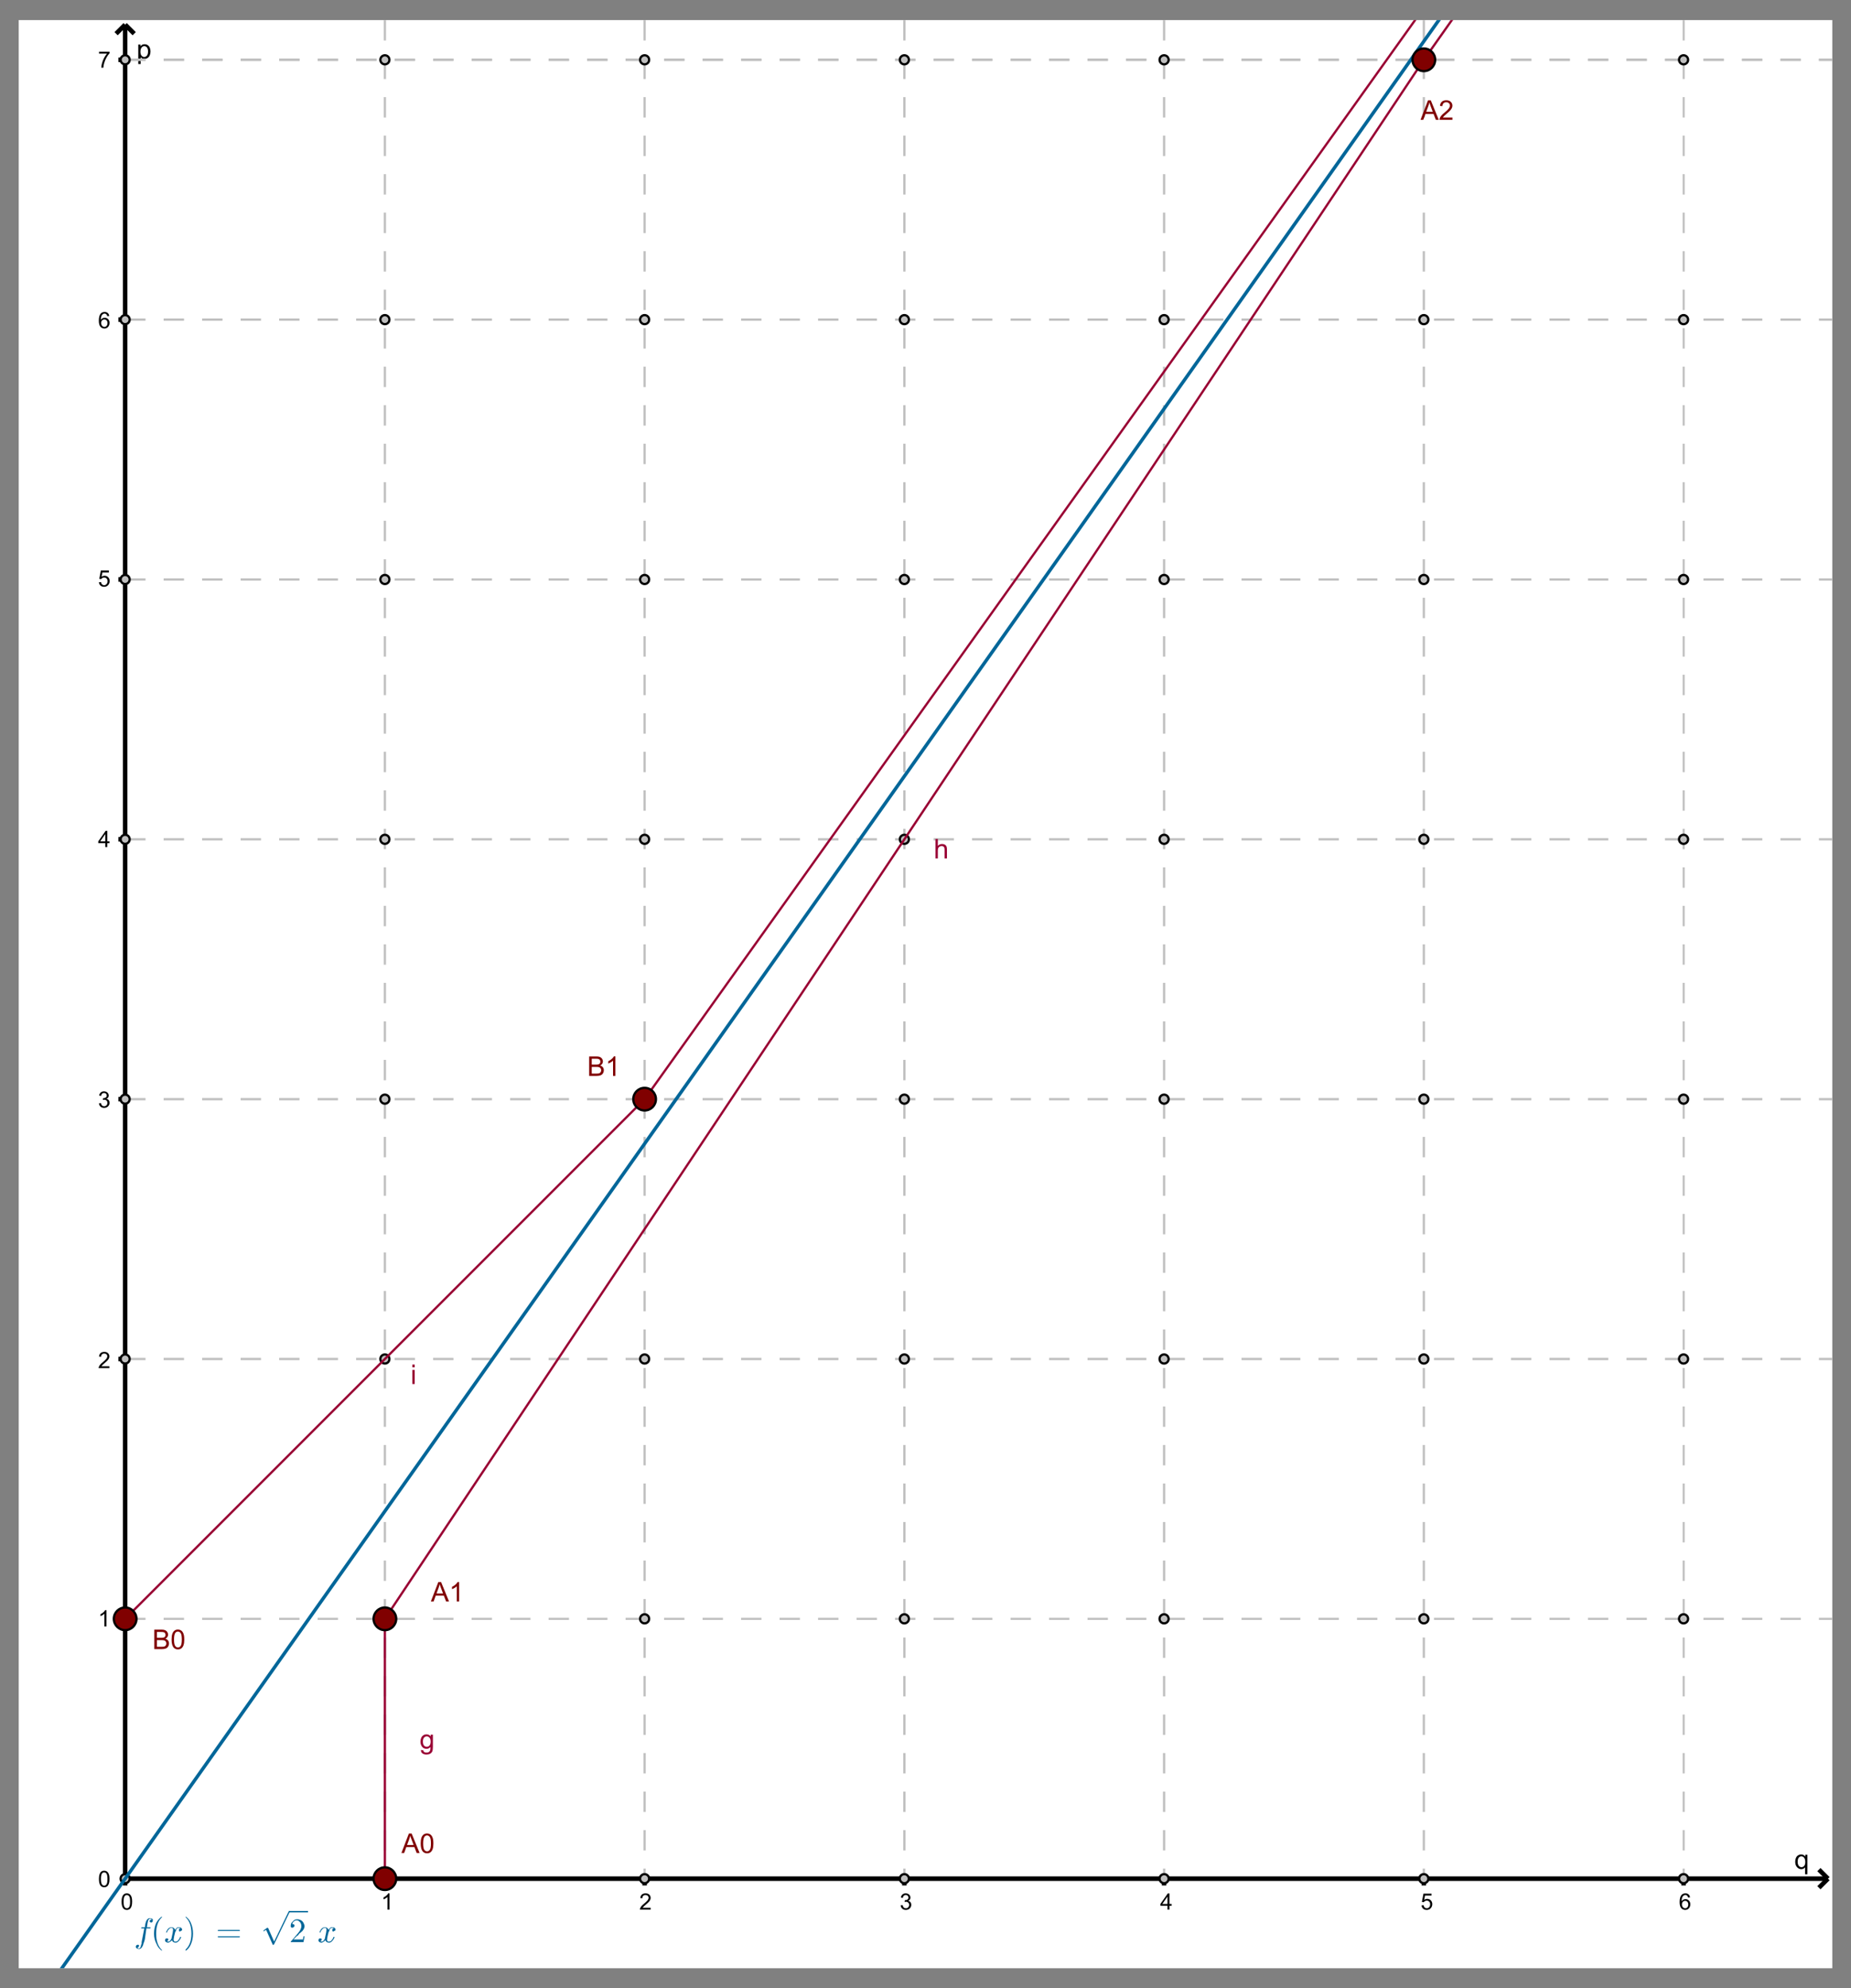 <?xml version="1.0" encoding="UTF-8"?>
<svg xmlns="http://www.w3.org/2000/svg" xmlns:xlink="http://www.w3.org/1999/xlink" viewBox="0 0 1979 2125" version="1.1">
<rect x="0" y="0" width="1979" height="2125" fill="#808080" stroke="none"/>
<defs>
<clipPath id="clip1">
  <path d="M 20 21.5 L 1959.004 21.5 L 1959.004 2103.555 L 20 2103.555 Z M 20 21.5 "/>
</clipPath>
<clipPath id="clip2">
  <path d="M 55 21.5 L 203 21.5 L 203 105 L 55 105 Z M 55 21.5 "/>
</clipPath>
<clipPath id="clip3">
  <path d="M 65 21.5 L 212 21.5 L 212 105 L 65 105 Z M 65 21.5 "/>
</clipPath>
<clipPath id="clip4">
  <path d="M 1876 1929 L 1959.004 1929 L 1959.004 2077 L 1876 2077 Z M 1876 1929 "/>
</clipPath>
<clipPath id="clip5">
  <path d="M 1876 1939 L 1959.004 1939 L 1959.004 2087 L 1876 2087 Z M 1876 1939 "/>
</clipPath>
<clipPath id="clip6">
  <path d="M 410 21.5 L 413 21.5 L 413 2010 L 410 2010 Z M 410 21.5 "/>
</clipPath>
<clipPath id="clip7">
  <path d="M 688 21.5 L 691 21.5 L 691 2010 L 688 2010 Z M 688 21.5 "/>
</clipPath>
<clipPath id="clip8">
  <path d="M 965 21.5 L 969 21.5 L 969 2010 L 965 2010 Z M 965 21.5 "/>
</clipPath>
<clipPath id="clip9">
  <path d="M 1243 21.5 L 1246 21.5 L 1246 2010 L 1243 2010 Z M 1243 21.5 "/>
</clipPath>
<clipPath id="clip10">
  <path d="M 1521 21.5 L 1524 21.5 L 1524 2010 L 1521 2010 Z M 1521 21.5 "/>
</clipPath>
<clipPath id="clip11">
  <path d="M 1799 21.5 L 1802 21.5 L 1802 2010 L 1799 2010 Z M 1799 21.5 "/>
</clipPath>
<clipPath id="clip12">
  <path d="M 132 62 L 1959.004 62 L 1959.004 66 L 132 66 Z M 132 62 "/>
</clipPath>
<clipPath id="clip13">
  <path d="M 132 340 L 1959.004 340 L 1959.004 343 L 132 343 Z M 132 340 "/>
</clipPath>
<clipPath id="clip14">
  <path d="M 132 618 L 1959.004 618 L 1959.004 621 L 132 621 Z M 132 618 "/>
</clipPath>
<clipPath id="clip15">
  <path d="M 132 895 L 1959.004 895 L 1959.004 899 L 132 899 Z M 132 895 "/>
</clipPath>
<clipPath id="clip16">
  <path d="M 132 1173 L 1959.004 1173 L 1959.004 1177 L 132 1177 Z M 132 1173 "/>
</clipPath>
<clipPath id="clip17">
  <path d="M 132 1451 L 1959.004 1451 L 1959.004 1454 L 132 1454 Z M 132 1451 "/>
</clipPath>
<clipPath id="clip18">
  <path d="M 132 1729 L 1959.004 1729 L 1959.004 1732 L 132 1732 Z M 132 1729 "/>
</clipPath>
<clipPath id="clip19">
  <path d="M 48 21.5 L 1553 21.5 L 1553 2103.555 L 48 2103.555 Z M 48 21.5 "/>
</clipPath>
<clipPath id="clip20">
  <path d="M 688 21.5 L 1524 21.5 L 1524 1177 L 688 1177 Z M 688 21.5 "/>
</clipPath>
<clipPath id="clip21">
  <path d="M 1521 21.5 L 1563 21.5 L 1563 66 L 1521 66 Z M 1521 21.5 "/>
</clipPath>
</defs>
<g id="surface1">
<g clip-path="url(#clip1)" clip-rule="nonzero">
<path style=" stroke:none;fill-rule:nonzero;fill:rgb(100%,100%,100%);fill-opacity:1;" d="M 20 21.5 L 1959.504 21.5 L 1959.504 2103.867 L 20 2103.867 Z M 20 21.5 "/>
</g>
<path style="fill:none;stroke-width:2;stroke-linecap:butt;stroke-linejoin:miter;stroke:rgb(0%,0%,0%);stroke-opacity:1;stroke-miterlimit:10;" d="M 47.007 3.001 L 47.007 820 " transform="matrix(2.421,0,0,2.421,20,21.5)"/>
<g clip-path="url(#clip2)" clip-rule="nonzero">
<path style="fill:none;stroke-width:2;stroke-linecap:butt;stroke-linejoin:miter;stroke:rgb(0%,0%,0%);stroke-opacity:1;stroke-miterlimit:10;" d="M 47.007 2 L 43.008 6 " transform="matrix(2.421,0,0,2.421,20,21.5)"/>
</g>
<g clip-path="url(#clip3)" clip-rule="nonzero">
<path style="fill:none;stroke-width:2;stroke-linecap:butt;stroke-linejoin:miter;stroke:rgb(0%,0%,0%);stroke-opacity:1;stroke-miterlimit:10;" d="M 47.007 2 L 51.008 6 " transform="matrix(2.421,0,0,2.421,20,21.5)"/>
</g>
<path style=" stroke:none;fill-rule:nonzero;fill:rgb(0%,0%,0%);fill-opacity:1;" d="M 1929.891 2003.113 L 1929.891 1995.727 C 1929.48 1996.285 1928.922 1996.746 1928.195 1997.109 C 1927.473 1997.496 1926.719 1997.664 1925.898 1997.664 C 1924.129 1997.664 1922.578 1996.961 1921.297 1995.535 C 1920.012 1994.105 1919.359 1992.145 1919.359 1989.648 C 1919.359 1988.125 1919.625 1986.77 1920.16 1985.582 C 1920.691 1984.371 1921.441 1983.477 1922.457 1982.848 C 1923.453 1982.242 1924.539 1981.926 1925.727 1981.926 C 1927.594 1981.926 1929.043 1982.699 1930.109 1984.273 L 1930.109 1982.266 L 1932.41 1982.266 L 1932.41 2003.113 Z M 1921.973 1989.77 C 1921.973 1991.707 1922.387 1993.16 1923.211 1994.105 C 1924.031 1995.074 1925 1995.559 1926.141 1995.559 C 1927.23 1995.559 1928.148 1995.098 1928.949 1994.18 C 1929.723 1993.258 1930.109 1991.852 1930.109 1989.988 C 1930.109 1987.98 1929.699 1986.453 1928.875 1985.438 C 1928.051 1984.445 1927.082 1983.938 1925.945 1983.938 C 1924.855 1983.938 1923.938 1984.395 1923.137 1985.34 C 1922.363 1986.309 1921.973 1987.762 1921.973 1989.77 Z M 1921.973 1989.77 "/>
<path style="fill:none;stroke-width:2;stroke-linecap:butt;stroke-linejoin:miter;stroke:rgb(0%,0%,0%);stroke-opacity:1;stroke-miterlimit:10;" d="M 47 820.45 L 798 820.45 " transform="matrix(2.421,0,0,2.421,20,21.5)"/>
<g clip-path="url(#clip4)" clip-rule="nonzero">
<path style="fill:none;stroke-width:2;stroke-linecap:butt;stroke-linejoin:miter;stroke:rgb(0%,0%,0%);stroke-opacity:1;stroke-miterlimit:10;" d="M 799.001 820.45 L 795 816.449 " transform="matrix(2.421,0,0,2.421,20,21.5)"/>
</g>
<g clip-path="url(#clip5)" clip-rule="nonzero">
<path style="fill:none;stroke-width:2;stroke-linecap:butt;stroke-linejoin:miter;stroke:rgb(0%,0%,0%);stroke-opacity:1;stroke-miterlimit:10;" d="M 799.001 820.45 L 795 824.45 " transform="matrix(2.421,0,0,2.421,20,21.5)"/>
</g>
<path style=" stroke:none;fill-rule:nonzero;fill:rgb(0%,0%,0%);fill-opacity:1;" d="M 129.984 2032.363 C 129.984 2030.305 130.191 2028.684 130.609 2027.422 C 131.023 2026.164 131.645 2025.219 132.48 2024.516 C 133.312 2023.84 134.359 2023.5 135.621 2023.5 C 136.551 2023.5 137.367 2023.695 138.059 2024.082 C 138.754 2024.445 139.336 2025 139.801 2025.703 C 140.266 2026.406 140.629 2027.254 140.879 2028.27 C 141.129 2029.289 141.258 2030.645 141.258 2032.363 C 141.258 2034.398 141.047 2036.043 140.633 2037.301 C 140.215 2038.539 139.594 2039.504 138.762 2040.184 C 137.926 2040.863 136.883 2041.199 135.621 2041.199 C 133.953 2041.199 132.645 2040.621 131.684 2039.41 C 130.551 2037.957 129.984 2035.605 129.984 2032.363 Z M 132.137 2032.363 C 132.137 2035.219 132.473 2037.109 133.145 2038.055 C 133.812 2038.996 134.637 2039.48 135.621 2039.48 C 136.602 2039.48 137.43 2038.996 138.098 2038.055 C 138.766 2037.109 139.102 2035.219 139.102 2032.363 C 139.102 2029.504 138.766 2027.617 138.098 2026.672 C 137.43 2025.754 136.59 2025.293 135.582 2025.293 C 134.625 2025.293 133.844 2025.68 133.238 2026.504 C 132.504 2027.543 132.137 2029.504 132.137 2032.363 Z M 132.137 2032.363 "/>
<path style="fill:none;stroke-width:2;stroke-linecap:butt;stroke-linejoin:miter;stroke:rgb(0%,0%,0%);stroke-opacity:1;stroke-miterlimit:10;" d="M 47.007 820.45 L 47.007 823.449 " transform="matrix(2.421,0,0,2.421,20,21.5)"/>
<path style=" stroke:none;fill-rule:nonzero;fill:rgb(0%,0%,0%);fill-opacity:1;" d="M 416.426 2040.91 L 414.293 2040.91 L 414.293 2027.375 C 413.809 2027.836 413.133 2028.32 412.309 2028.828 C 411.461 2029.312 410.711 2029.676 410.055 2029.895 L 410.055 2027.859 C 411.242 2027.301 412.285 2026.625 413.18 2025.824 C 414.074 2025.051 414.707 2024.25 415.066 2023.5 L 416.426 2023.5 Z M 416.426 2040.91 "/>
<path style="fill:none;stroke-width:2;stroke-linecap:butt;stroke-linejoin:miter;stroke:rgb(0%,0%,0%);stroke-opacity:1;stroke-miterlimit:10;" d="M 161.711 820.45 L 161.711 823.449 " transform="matrix(2.421,0,0,2.421,20,21.5)"/>
<path style=" stroke:none;fill-rule:nonzero;fill:rgb(0%,0%,0%);fill-opacity:1;" d="M 695.629 2038.875 L 695.629 2040.91 L 684.176 2040.91 C 684.176 2040.402 684.25 2039.918 684.445 2039.434 C 684.734 2038.66 685.195 2037.883 685.824 2037.133 C 686.453 2036.359 687.398 2035.512 688.633 2034.52 C 690.496 2032.945 691.758 2031.734 692.434 2030.836 C 693.113 2029.941 693.426 2029.07 693.426 2028.27 C 693.426 2027.422 693.137 2026.695 692.531 2026.141 C 691.926 2025.559 691.152 2025.293 690.184 2025.293 C 689.141 2025.293 688.316 2025.582 687.711 2026.188 C 687.082 2026.793 686.793 2027.641 686.793 2028.73 L 684.59 2028.512 C 684.734 2026.891 685.293 2025.656 686.262 2024.785 C 687.254 2023.938 688.559 2023.5 690.23 2023.5 C 691.879 2023.5 693.211 2023.961 694.18 2024.879 C 695.145 2025.801 695.629 2026.938 695.629 2028.32 C 695.629 2029.02 695.484 2029.699 695.195 2030.379 C 694.902 2031.031 694.445 2031.758 693.789 2032.484 C 693.113 2033.234 692.023 2034.25 690.496 2035.535 C 689.238 2036.602 688.414 2037.328 688.051 2037.715 C 687.688 2038.102 687.375 2038.488 687.156 2038.875 Z M 695.629 2038.875 "/>
<path style="fill:none;stroke-width:2;stroke-linecap:butt;stroke-linejoin:miter;stroke:rgb(0%,0%,0%);stroke-opacity:1;stroke-miterlimit:10;" d="M 276.409 820.45 L 276.409 823.449 " transform="matrix(2.421,0,0,2.421,20,21.5)"/>
<path style=" stroke:none;fill-rule:nonzero;fill:rgb(0%,0%,0%);fill-opacity:1;" d="M 962.926 2036.332 L 965.055 2036.066 C 965.297 2037.254 965.707 2038.125 966.289 2038.66 C 966.871 2039.191 967.598 2039.48 968.445 2039.48 C 969.461 2039.48 970.309 2039.117 970.988 2038.441 C 971.664 2037.738 972.004 2036.867 972.004 2035.848 C 972.004 2034.855 971.688 2034.059 971.059 2033.43 C 970.43 2032.797 969.633 2032.484 968.637 2032.484 C 968.227 2032.484 967.742 2032.555 967.137 2032.703 L 967.355 2030.836 C 967.5 2030.836 967.621 2030.836 967.695 2030.836 C 968.613 2030.836 969.414 2030.621 970.164 2030.137 C 970.891 2029.676 971.254 2028.949 971.254 2027.98 C 971.254 2027.18 970.988 2026.551 970.453 2026.02 C 969.922 2025.512 969.242 2025.242 968.422 2025.242 C 967.574 2025.242 966.895 2025.512 966.34 2026.02 C 965.781 2026.551 965.418 2027.328 965.273 2028.391 L 963.168 2028.004 C 963.41 2026.574 963.988 2025.461 964.91 2024.688 C 965.828 2023.887 966.969 2023.5 968.348 2023.5 C 969.293 2023.5 970.164 2023.719 970.965 2024.105 C 971.762 2024.516 972.367 2025.074 972.777 2025.777 C 973.191 2026.48 973.41 2027.23 973.41 2028.004 C 973.41 2028.754 973.215 2029.457 972.828 2030.062 C 972.441 2030.668 971.836 2031.152 971.035 2031.516 C 972.051 2031.758 972.852 2032.242 973.434 2032.992 C 973.988 2033.719 974.281 2034.664 974.281 2035.801 C 974.281 2037.328 973.723 2038.586 972.609 2039.652 C 971.496 2040.691 970.117 2041.199 968.445 2041.199 C 966.918 2041.199 965.637 2040.766 964.645 2039.844 C 963.652 2038.949 963.07 2037.762 962.926 2036.332 Z M 962.926 2036.332 "/>
<path style="fill:none;stroke-width:2;stroke-linecap:butt;stroke-linejoin:miter;stroke:rgb(0%,0%,0%);stroke-opacity:1;stroke-miterlimit:10;" d="M 391.119 820.45 L 391.119 823.449 " transform="matrix(2.421,0,0,2.421,20,21.5)"/>
<path style=" stroke:none;fill-rule:nonzero;fill:rgb(0%,0%,0%);fill-opacity:1;" d="M 1248.184 2040.91 L 1248.184 2036.746 L 1240.652 2036.746 L 1240.652 2034.809 L 1248.57 2023.574 L 1250.316 2023.574 L 1250.316 2034.809 L 1252.664 2034.809 L 1252.664 2036.746 L 1250.316 2036.746 L 1250.316 2040.91 Z M 1248.184 2034.809 L 1248.184 2026.988 L 1242.734 2034.809 Z M 1248.184 2034.809 "/>
<path style="fill:none;stroke-width:2;stroke-linecap:butt;stroke-linejoin:miter;stroke:rgb(0%,0%,0%);stroke-opacity:1;stroke-miterlimit:10;" d="M 505.82 820.45 L 505.82 823.449 " transform="matrix(2.421,0,0,2.421,20,21.5)"/>
<path style=" stroke:none;fill-rule:nonzero;fill:rgb(0%,0%,0%);fill-opacity:1;" d="M 1519.836 2036.359 L 1522.062 2036.188 C 1522.234 2037.254 1522.598 2038.078 1523.203 2038.633 C 1523.809 2039.191 1524.531 2039.48 1525.406 2039.48 C 1526.422 2039.48 1527.27 2039.07 1527.996 2038.297 C 1528.723 2037.52 1529.062 2036.504 1529.062 2035.242 C 1529.062 2034.035 1528.723 2033.066 1528.043 2032.363 C 1527.367 2031.66 1526.469 2031.297 1525.355 2031.297 C 1524.68 2031.297 1524.074 2031.469 1523.516 2031.781 C 1522.961 2032.098 1522.523 2032.484 1522.184 2032.969 L 1520.223 2032.703 L 1521.895 2023.816 L 1530.516 2023.816 L 1530.516 2025.848 L 1523.59 2025.848 L 1522.645 2030.5 C 1523.711 2029.773 1524.801 2029.41 1525.938 2029.41 C 1527.438 2029.41 1528.723 2029.941 1529.762 2030.984 C 1530.781 2032.023 1531.312 2033.379 1531.312 2035.051 C 1531.312 2036.602 1530.852 2037.957 1529.934 2039.094 C 1528.844 2040.5 1527.316 2041.199 1525.406 2041.199 C 1523.809 2041.199 1522.523 2040.766 1521.531 2039.895 C 1520.539 2038.996 1519.957 2037.836 1519.836 2036.359 Z M 1519.836 2036.359 "/>
<path style="fill:none;stroke-width:2;stroke-linecap:butt;stroke-linejoin:miter;stroke:rgb(0%,0%,0%);stroke-opacity:1;stroke-miterlimit:10;" d="M 620.53 820.45 L 620.53 823.449 " transform="matrix(2.421,0,0,2.421,20,21.5)"/>
<path style=" stroke:none;fill-rule:nonzero;fill:rgb(0%,0%,0%);fill-opacity:1;" d="M 1806.887 2027.812 L 1804.805 2027.98 C 1804.609 2027.133 1804.32 2026.527 1803.98 2026.164 C 1803.402 2025.559 1802.676 2025.242 1801.852 2025.242 C 1801.172 2025.242 1800.566 2025.438 1800.082 2025.824 C 1799.406 2026.309 1798.871 2027.035 1798.484 2027.98 C 1798.098 2028.898 1797.902 2030.23 1797.879 2031.977 C 1798.387 2031.199 1799.02 2030.621 1799.746 2030.23 C 1800.496 2029.867 1801.27 2029.676 1802.07 2029.676 C 1803.523 2029.676 1804.73 2030.207 1805.727 2031.25 C 1806.719 2032.289 1807.227 2033.621 1807.227 2035.27 C 1807.227 2036.359 1806.984 2037.375 1806.5 2038.297 C 1806.016 2039.238 1805.387 2039.941 1804.562 2040.449 C 1803.738 2040.957 1802.82 2041.199 1801.777 2041.199 C 1800.012 2041.199 1798.559 2040.547 1797.445 2039.238 C 1796.332 2037.934 1795.773 2035.801 1795.773 2032.824 C 1795.773 2029.457 1796.379 2027.012 1797.613 2025.461 C 1798.703 2024.156 1800.156 2023.5 1801.973 2023.5 C 1803.352 2023.5 1804.488 2023.887 1805.363 2024.664 C 1806.234 2025.438 1806.742 2026.48 1806.887 2027.812 Z M 1798.219 2035.316 C 1798.219 2036.043 1798.363 2036.746 1798.68 2037.398 C 1798.969 2038.078 1799.406 2038.586 1799.988 2038.949 C 1800.543 2039.289 1801.125 2039.48 1801.73 2039.48 C 1802.648 2039.48 1803.426 2039.117 1804.055 2038.367 C 1804.707 2037.641 1805.023 2036.648 1805.023 2035.414 C 1805.023 2034.203 1804.707 2033.258 1804.055 2032.555 C 1803.426 2031.879 1802.625 2031.516 1801.656 2031.516 C 1800.715 2031.516 1799.891 2031.879 1799.211 2032.555 C 1798.559 2033.258 1798.219 2034.18 1798.219 2035.316 Z M 1798.219 2035.316 "/>
<path style="fill:none;stroke-width:2;stroke-linecap:butt;stroke-linejoin:miter;stroke:rgb(0%,0%,0%);stroke-opacity:1;stroke-miterlimit:10;" d="M 735.23 820.45 L 735.23 823.449 " transform="matrix(2.421,0,0,2.421,20,21.5)"/>
<path style=" stroke:none;fill-rule:nonzero;fill:rgb(0%,0%,0%);fill-opacity:1;" d="M 147.84 68.453 L 147.84 47.605 L 150.148 47.605 L 150.148 49.535 C 150.703 48.777 151.328 48.211 152.02 47.832 C 152.715 47.453 153.551 47.266 154.535 47.266 C 155.824 47.266 156.957 47.594 157.941 48.25 C 158.926 48.906 159.664 49.836 160.156 51.047 C 160.648 52.258 160.895 53.582 160.895 55.02 C 160.895 56.559 160.621 57.945 160.082 59.18 C 159.539 60.418 158.738 61.363 157.676 62.02 C 156.617 62.676 155.508 63.004 154.348 63.004 C 153.488 63.004 152.719 62.82 152.039 62.453 C 151.359 62.09 150.805 61.641 150.375 61.109 L 150.375 68.453 Z M 150.148 55.211 C 150.148 57.152 150.539 58.582 151.32 59.504 C 152.102 60.426 153.047 60.887 154.156 60.887 C 155.293 60.887 156.266 60.406 157.07 59.449 C 157.879 58.488 158.281 57 158.281 54.984 C 158.281 53.066 157.891 51.633 157.109 50.688 C 156.328 49.742 155.379 49.27 154.27 49.27 C 153.188 49.27 152.227 49.773 151.398 50.785 C 150.562 51.793 150.148 53.27 150.148 55.211 Z M 150.148 55.211 "/>
<path style=" stroke:none;fill-rule:nonzero;fill:rgb(0%,0%,0%);fill-opacity:1;" d="M 105.77 2008.148 C 105.77 2006.09 105.977 2004.469 106.395 2003.211 C 106.809 2001.949 107.434 2001.008 108.266 2000.305 C 109.098 1999.625 110.145 1999.285 111.406 1999.285 C 112.34 1999.285 113.152 1999.48 113.848 1999.867 C 114.539 2000.23 115.121 2000.789 115.586 2001.492 C 116.051 2002.191 116.414 2003.039 116.664 2004.059 C 116.918 2005.074 117.043 2006.43 117.043 2008.148 C 117.043 2010.184 116.836 2011.828 116.418 2013.09 C 116 2014.324 115.379 2015.293 114.547 2015.969 C 113.715 2016.648 112.668 2016.988 111.406 2016.988 C 109.742 2016.988 108.43 2016.406 107.473 2015.195 C 106.336 2013.742 105.77 2011.395 105.77 2008.148 Z M 107.926 2008.148 C 107.926 2011.008 108.262 2012.895 108.93 2013.84 C 109.598 2014.785 110.422 2015.27 111.406 2015.27 C 112.391 2015.27 113.215 2014.785 113.883 2013.84 C 114.551 2012.895 114.887 2011.008 114.887 2008.148 C 114.887 2005.293 114.551 2003.402 113.883 2002.457 C 113.215 2001.539 112.379 2001.078 111.367 2001.078 C 110.41 2001.078 109.629 2001.465 109.023 2002.289 C 108.293 2003.332 107.926 2005.293 107.926 2008.148 Z M 107.926 2008.148 "/>
<path style=" stroke:none;fill-rule:nonzero;fill:rgb(0%,0%,0%);fill-opacity:1;" d="M 113.754 1738.242 L 111.633 1738.242 L 111.633 1724.707 C 111.129 1725.164 110.461 1725.648 109.629 1726.156 C 108.797 1726.641 108.051 1727.004 107.395 1727.223 L 107.395 1725.191 C 108.582 1724.633 109.621 1723.953 110.516 1723.156 C 111.414 1722.379 112.035 1721.582 112.391 1720.832 L 113.754 1720.832 Z M 113.754 1738.242 "/>
<path style="fill:none;stroke-width:2;stroke-linecap:butt;stroke-linejoin:miter;stroke:rgb(0%,0%,0%);stroke-opacity:1;stroke-miterlimit:10;" d="M 44.006 705.74 L 47.007 705.74 " transform="matrix(2.421,0,0,2.421,20,21.5)"/>
<path style=" stroke:none;fill-rule:nonzero;fill:rgb(0%,0%,0%);fill-opacity:1;" d="M 116.93 1460.172 L 116.93 1462.207 L 105.465 1462.207 C 105.465 1461.699 105.555 1461.215 105.73 1460.73 C 106.031 1459.953 106.5 1459.18 107.129 1458.43 C 107.762 1457.652 108.695 1456.805 109.93 1455.812 C 111.797 1454.238 113.066 1453.031 113.734 1452.133 C 114.402 1451.238 114.734 1450.367 114.734 1449.566 C 114.734 1448.719 114.434 1447.992 113.828 1447.438 C 113.223 1446.855 112.441 1446.59 111.48 1446.59 C 110.449 1446.59 109.621 1446.879 109.004 1447.484 C 108.387 1448.09 108.078 1448.938 108.078 1450.027 L 105.883 1449.809 C 106.031 1448.188 106.594 1446.953 107.566 1446.078 C 108.535 1445.234 109.855 1444.797 111.52 1444.797 C 113.184 1444.797 114.504 1445.258 115.473 1446.176 C 116.445 1447.098 116.93 1448.234 116.93 1449.613 C 116.93 1450.316 116.785 1450.996 116.496 1451.672 C 116.207 1452.328 115.73 1453.055 115.078 1453.781 C 114.422 1454.531 113.324 1455.547 111.785 1456.832 C 110.523 1457.895 109.707 1458.621 109.344 1459.012 C 108.977 1459.398 108.684 1459.785 108.453 1460.172 Z M 116.93 1460.172 "/>
<path style="fill:none;stroke-width:2;stroke-linecap:butt;stroke-linejoin:miter;stroke:rgb(0%,0%,0%);stroke-opacity:1;stroke-miterlimit:10;" d="M 44.006 591.04 L 47.007 591.04 " transform="matrix(2.421,0,0,2.421,20,21.5)"/>
<path style=" stroke:none;fill-rule:nonzero;fill:rgb(0%,0%,0%);fill-opacity:1;" d="M 105.77 1179.176 L 107.887 1178.906 C 108.141 1180.094 108.555 1180.965 109.137 1181.5 C 109.715 1182.031 110.434 1182.32 111.293 1182.32 C 112.301 1182.32 113.148 1181.957 113.828 1181.281 C 114.508 1180.578 114.848 1179.707 114.848 1178.691 C 114.848 1177.695 114.535 1176.898 113.902 1176.27 C 113.273 1175.641 112.465 1175.324 111.48 1175.324 C 111.078 1175.324 110.574 1175.398 109.969 1175.543 L 110.195 1173.676 C 110.344 1173.676 110.461 1173.676 110.535 1173.676 C 111.445 1173.676 112.262 1173.461 112.996 1172.977 C 113.727 1172.516 114.09 1171.789 114.09 1170.82 C 114.09 1170.02 113.828 1169.391 113.297 1168.859 C 112.766 1168.352 112.086 1168.086 111.258 1168.086 C 110.422 1168.086 109.727 1168.352 109.172 1168.859 C 108.621 1169.391 108.266 1170.168 108.117 1171.23 L 105.996 1170.844 C 106.25 1169.414 106.836 1168.301 107.754 1167.527 C 108.676 1166.727 109.816 1166.34 111.18 1166.34 C 112.137 1166.34 113.016 1166.559 113.809 1166.945 C 114.602 1167.359 115.207 1167.914 115.625 1168.617 C 116.039 1169.32 116.25 1170.07 116.25 1170.844 C 116.25 1171.594 116.051 1172.297 115.664 1172.902 C 115.27 1173.508 114.672 1173.992 113.867 1174.355 C 114.898 1174.598 115.699 1175.082 116.27 1175.832 C 116.836 1176.559 117.117 1177.504 117.117 1178.641 C 117.117 1180.168 116.562 1181.426 115.453 1182.492 C 114.344 1183.531 112.957 1184.039 111.293 1184.039 C 109.754 1184.039 108.484 1183.605 107.492 1182.684 C 106.492 1181.789 105.918 1180.602 105.77 1179.176 Z M 105.77 1179.176 "/>
<path style="fill:none;stroke-width:2;stroke-linecap:butt;stroke-linejoin:miter;stroke:rgb(0%,0%,0%);stroke-opacity:1;stroke-miterlimit:10;" d="M 44.006 476.339 L 47.007 476.339 " transform="matrix(2.421,0,0,2.421,20,21.5)"/>
<path style=" stroke:none;fill-rule:nonzero;fill:rgb(0%,0%,0%);fill-opacity:1;" d="M 112.578 905.293 L 112.578 901.129 L 105.051 901.129 L 105.051 899.191 L 112.957 887.957 L 114.695 887.957 L 114.695 899.191 L 117.043 899.191 L 117.043 901.129 L 114.695 901.129 L 114.695 905.293 Z M 112.578 899.191 L 112.578 891.371 L 107.129 899.191 Z M 112.578 899.191 "/>
<path style="fill:none;stroke-width:2;stroke-linecap:butt;stroke-linejoin:miter;stroke:rgb(0%,0%,0%);stroke-opacity:1;stroke-miterlimit:10;" d="M 44.006 361.629 L 47.007 361.629 " transform="matrix(2.421,0,0,2.421,20,21.5)"/>
<path style=" stroke:none;fill-rule:nonzero;fill:rgb(0%,0%,0%);fill-opacity:1;" d="M 105.77 622.285 L 108 622.117 C 108.152 623.184 108.531 624.004 109.137 624.562 C 109.742 625.121 110.473 625.41 111.332 625.41 C 112.34 625.41 113.203 625 113.922 624.223 C 114.641 623.449 115 622.434 115 621.172 C 115 619.961 114.66 618.992 113.977 618.293 C 113.297 617.59 112.402 617.227 111.293 617.227 C 110.613 617.227 109.996 617.395 109.441 617.711 C 108.883 618.023 108.441 618.414 108.117 618.898 L 106.148 618.629 L 107.812 609.742 L 116.438 609.742 L 116.438 611.777 L 109.516 611.777 L 108.566 616.426 C 109.629 615.699 110.727 615.336 111.863 615.336 C 113.371 615.336 114.648 615.871 115.684 616.91 C 116.715 617.953 117.23 619.309 117.23 620.98 C 117.23 622.527 116.777 623.883 115.871 625.023 C 114.758 626.426 113.246 627.129 111.332 627.129 C 109.742 627.129 108.449 626.695 107.453 625.82 C 106.457 624.926 105.895 623.762 105.77 622.285 Z M 105.77 622.285 "/>
<path style="fill:none;stroke-width:2;stroke-linecap:butt;stroke-linejoin:miter;stroke:rgb(0%,0%,0%);stroke-opacity:1;stroke-miterlimit:10;" d="M 44.006 246.93 L 47.007 246.93 " transform="matrix(2.421,0,0,2.421,20,21.5)"/>
<path style=" stroke:none;fill-rule:nonzero;fill:rgb(0%,0%,0%);fill-opacity:1;" d="M 116.777 337.703 L 114.695 337.875 C 114.496 337.027 114.219 336.422 113.867 336.059 C 113.285 335.453 112.578 335.137 111.746 335.137 C 111.066 335.137 110.473 335.332 109.969 335.719 C 109.289 336.203 108.758 336.93 108.379 337.875 C 108 338.793 107.797 340.125 107.773 341.871 C 108.277 341.094 108.902 340.512 109.645 340.125 C 110.391 339.762 111.168 339.57 111.973 339.57 C 113.41 339.57 114.629 340.102 115.625 341.145 C 116.621 342.184 117.117 343.516 117.117 345.164 C 117.117 346.254 116.879 347.27 116.398 348.188 C 115.922 349.133 115.27 349.836 114.453 350.344 C 113.633 350.852 112.703 351.094 111.672 351.094 C 109.906 351.094 108.461 350.441 107.34 349.133 C 106.219 347.824 105.656 345.695 105.656 342.719 C 105.656 339.352 106.273 336.906 107.512 335.355 C 108.594 334.047 110.047 333.395 111.863 333.395 C 113.246 333.395 114.379 333.781 115.246 334.559 C 116.117 335.332 116.625 336.371 116.777 337.703 Z M 108.117 345.211 C 108.117 345.938 108.266 346.641 108.566 347.293 C 108.871 347.973 109.309 348.48 109.875 348.844 C 110.441 349.184 111.027 349.375 111.633 349.375 C 112.543 349.375 113.316 349.012 113.961 348.262 C 114.602 347.535 114.926 346.543 114.926 345.309 C 114.926 344.098 114.602 343.152 113.961 342.449 C 113.316 341.773 112.516 341.41 111.555 341.41 C 110.602 341.41 109.785 341.773 109.117 342.449 C 108.449 343.152 108.117 344.074 108.117 345.211 Z M 108.117 345.211 "/>
<path style="fill:none;stroke-width:2;stroke-linecap:butt;stroke-linejoin:miter;stroke:rgb(0%,0%,0%);stroke-opacity:1;stroke-miterlimit:10;" d="M 44.006 132.22 L 47.007 132.22 " transform="matrix(2.421,0,0,2.421,20,21.5)"/>
<path style=" stroke:none;fill-rule:nonzero;fill:rgb(0%,0%,0%);fill-opacity:1;" d="M 105.883 57.289 L 105.883 55.25 L 117.117 55.25 L 117.117 56.914 C 116.008 58.07 114.914 59.625 113.828 61.566 C 112.742 63.508 111.91 65.512 111.332 67.582 C 110.902 69.043 110.625 70.633 110.5 72.348 L 108.305 72.348 C 108.328 70.988 108.602 69.34 109.117 67.41 C 109.633 65.48 110.371 63.621 111.332 61.832 C 112.289 60.039 113.309 58.527 114.395 57.289 Z M 105.883 57.289 "/>
<path style="fill:none;stroke-width:2;stroke-linecap:butt;stroke-linejoin:miter;stroke:rgb(0%,0%,0%);stroke-opacity:1;stroke-miterlimit:10;" d="M 44.006 17.522 L 47.007 17.522 " transform="matrix(2.421,0,0,2.421,20,21.5)"/>
<g clip-path="url(#clip6)" clip-rule="nonzero">
<path style="fill:none;stroke-width:1;stroke-linecap:butt;stroke-linejoin:round;stroke:rgb(75.293%,75.293%,75.293%);stroke-opacity:1;stroke-dasharray:9,8;stroke-miterlimit:10;" d="M 161.711 0 L 161.711 820.45 " transform="matrix(2.421,0,0,2.421,20,21.5)"/>
</g>
<g clip-path="url(#clip7)" clip-rule="nonzero">
<path style="fill:none;stroke-width:1;stroke-linecap:butt;stroke-linejoin:round;stroke:rgb(75.293%,75.293%,75.293%);stroke-opacity:1;stroke-dasharray:9,8;stroke-miterlimit:10;" d="M 276.409 0 L 276.409 820.45 " transform="matrix(2.421,0,0,2.421,20,21.5)"/>
</g>
<g clip-path="url(#clip8)" clip-rule="nonzero">
<path style="fill:none;stroke-width:1;stroke-linecap:butt;stroke-linejoin:round;stroke:rgb(75.293%,75.293%,75.293%);stroke-opacity:1;stroke-dasharray:9,8;stroke-miterlimit:10;" d="M 391.119 0 L 391.119 820.45 " transform="matrix(2.421,0,0,2.421,20,21.5)"/>
</g>
<g clip-path="url(#clip9)" clip-rule="nonzero">
<path style="fill:none;stroke-width:1;stroke-linecap:butt;stroke-linejoin:round;stroke:rgb(75.293%,75.293%,75.293%);stroke-opacity:1;stroke-dasharray:9,8;stroke-miterlimit:10;" d="M 505.82 0 L 505.82 820.45 " transform="matrix(2.421,0,0,2.421,20,21.5)"/>
</g>
<g clip-path="url(#clip10)" clip-rule="nonzero">
<path style="fill:none;stroke-width:1;stroke-linecap:butt;stroke-linejoin:round;stroke:rgb(75.293%,75.293%,75.293%);stroke-opacity:1;stroke-dasharray:9,8;stroke-miterlimit:10;" d="M 620.53 0 L 620.53 820.45 " transform="matrix(2.421,0,0,2.421,20,21.5)"/>
</g>
<g clip-path="url(#clip11)" clip-rule="nonzero">
<path style="fill:none;stroke-width:1;stroke-linecap:butt;stroke-linejoin:round;stroke:rgb(75.293%,75.293%,75.293%);stroke-opacity:1;stroke-dasharray:9,8;stroke-miterlimit:10;" d="M 735.23 0 L 735.23 820.45 " transform="matrix(2.421,0,0,2.421,20,21.5)"/>
</g>
<g clip-path="url(#clip12)" clip-rule="nonzero">
<path style="fill:none;stroke-width:1;stroke-linecap:butt;stroke-linejoin:round;stroke:rgb(75.293%,75.293%,75.293%);stroke-opacity:1;stroke-dasharray:9,8;stroke-miterlimit:10;" d="M 47.007 17.522 L 800.999 17.522 " transform="matrix(2.421,0,0,2.421,20,21.5)"/>
<path style="fill:none;stroke-width:1;stroke-linecap:butt;stroke-linejoin:round;stroke:rgb(75.293%,75.293%,75.293%);stroke-opacity:1;stroke-dasharray:9,8;stroke-miterlimit:10;" d="M 47.007 17.522 L 800.999 17.522 " transform="matrix(2.421,0,0,2.421,20,21.5)"/>
</g>
<g clip-path="url(#clip13)" clip-rule="nonzero">
<path style="fill:none;stroke-width:1;stroke-linecap:butt;stroke-linejoin:round;stroke:rgb(75.293%,75.293%,75.293%);stroke-opacity:1;stroke-dasharray:9,8;stroke-miterlimit:10;" d="M 47.007 132.22 L 800.999 132.22 " transform="matrix(2.421,0,0,2.421,20,21.5)"/>
</g>
<g clip-path="url(#clip14)" clip-rule="nonzero">
<path style="fill:none;stroke-width:1;stroke-linecap:butt;stroke-linejoin:round;stroke:rgb(75.293%,75.293%,75.293%);stroke-opacity:1;stroke-dasharray:9,8;stroke-miterlimit:10;" d="M 47.007 246.93 L 800.999 246.93 " transform="matrix(2.421,0,0,2.421,20,21.5)"/>
</g>
<g clip-path="url(#clip15)" clip-rule="nonzero">
<path style="fill:none;stroke-width:1;stroke-linecap:butt;stroke-linejoin:round;stroke:rgb(75.293%,75.293%,75.293%);stroke-opacity:1;stroke-dasharray:9,8;stroke-miterlimit:10;" d="M 47.007 361.629 L 800.999 361.629 " transform="matrix(2.421,0,0,2.421,20,21.5)"/>
</g>
<g clip-path="url(#clip16)" clip-rule="nonzero">
<path style="fill:none;stroke-width:1;stroke-linecap:butt;stroke-linejoin:round;stroke:rgb(75.293%,75.293%,75.293%);stroke-opacity:1;stroke-dasharray:9,8;stroke-miterlimit:10;" d="M 47.007 476.339 L 800.999 476.339 " transform="matrix(2.421,0,0,2.421,20,21.5)"/>
</g>
<g clip-path="url(#clip17)" clip-rule="nonzero">
<path style="fill:none;stroke-width:1;stroke-linecap:butt;stroke-linejoin:round;stroke:rgb(75.293%,75.293%,75.293%);stroke-opacity:1;stroke-dasharray:9,8;stroke-miterlimit:10;" d="M 47.007 591.04 L 800.999 591.04 " transform="matrix(2.421,0,0,2.421,20,21.5)"/>
</g>
<g clip-path="url(#clip18)" clip-rule="nonzero">
<path style="fill:none;stroke-width:1;stroke-linecap:butt;stroke-linejoin:round;stroke:rgb(75.293%,75.293%,75.293%);stroke-opacity:1;stroke-dasharray:9,8;stroke-miterlimit:10;" d="M 47.007 705.74 L 800.999 705.74 " transform="matrix(2.421,0,0,2.421,20,21.5)"/>
</g>
<path style="fill-rule:nonzero;fill:rgb(75.293%,75.293%,75.293%);fill-opacity:1;stroke-width:1;stroke-linecap:round;stroke-linejoin:round;stroke:rgb(0%,0%,0%);stroke-opacity:1;stroke-miterlimit:10;" d="M 49.007 820.45 C 49.007 821.551 48.112 822.451 47.007 822.451 C 45.902 822.451 45.006 821.551 45.006 820.45 C 45.006 819.34 45.902 818.45 47.007 818.45 C 48.112 818.45 49.007 819.34 49.007 820.45 Z M 49.007 820.45 " transform="matrix(2.421,0,0,2.421,20,21.5)"/>
<path style="fill-rule:nonzero;fill:rgb(75.293%,75.293%,75.293%);fill-opacity:1;stroke-width:1;stroke-linecap:round;stroke-linejoin:round;stroke:rgb(0%,0%,0%);stroke-opacity:1;stroke-miterlimit:10;" d="M 163.709 820.45 C 163.709 821.551 162.82 822.451 161.711 822.451 C 160.61 822.451 159.71 821.551 159.71 820.45 C 159.71 819.34 160.61 818.45 161.711 818.45 C 162.82 818.45 163.709 819.34 163.709 820.45 Z M 163.709 820.45 " transform="matrix(2.421,0,0,2.421,20,21.5)"/>
<path style="fill-rule:nonzero;fill:rgb(75.293%,75.293%,75.293%);fill-opacity:1;stroke-width:1;stroke-linecap:round;stroke-linejoin:round;stroke:rgb(0%,0%,0%);stroke-opacity:1;stroke-miterlimit:10;" d="M 278.41 820.45 C 278.41 821.551 277.519 822.451 276.409 822.451 C 275.311 822.451 274.411 821.551 274.411 820.45 C 274.411 819.34 275.311 818.45 276.409 818.45 C 277.519 818.45 278.41 819.34 278.41 820.45 Z M 278.41 820.45 " transform="matrix(2.421,0,0,2.421,20,21.5)"/>
<path style="fill-rule:nonzero;fill:rgb(75.293%,75.293%,75.293%);fill-opacity:1;stroke-width:1;stroke-linecap:round;stroke-linejoin:round;stroke:rgb(0%,0%,0%);stroke-opacity:1;stroke-miterlimit:10;" d="M 393.12 820.45 C 393.12 821.551 392.22 822.451 391.119 822.451 C 390.01 822.451 389.121 821.551 389.121 820.45 C 389.121 819.34 390.01 818.45 391.119 818.45 C 392.22 818.45 393.12 819.34 393.12 820.45 Z M 393.12 820.45 " transform="matrix(2.421,0,0,2.421,20,21.5)"/>
<path style="fill-rule:nonzero;fill:rgb(75.293%,75.293%,75.293%);fill-opacity:1;stroke-width:1;stroke-linecap:round;stroke-linejoin:round;stroke:rgb(0%,0%,0%);stroke-opacity:1;stroke-miterlimit:10;" d="M 507.82 820.45 C 507.82 821.551 506.93 822.451 505.82 822.451 C 504.72 822.451 503.819 821.551 503.819 820.45 C 503.819 819.34 504.72 818.45 505.82 818.45 C 506.93 818.45 507.82 819.34 507.82 820.45 Z M 507.82 820.45 " transform="matrix(2.421,0,0,2.421,20,21.5)"/>
<path style="fill-rule:nonzero;fill:rgb(75.293%,75.293%,75.293%);fill-opacity:1;stroke-width:1;stroke-linecap:round;stroke-linejoin:round;stroke:rgb(0%,0%,0%);stroke-opacity:1;stroke-miterlimit:10;" d="M 622.53 820.45 C 622.53 821.551 621.63 822.451 620.53 822.451 C 619.42 822.451 618.53 821.551 618.53 820.45 C 618.53 819.34 619.42 818.45 620.53 818.45 C 621.63 818.45 622.53 819.34 622.53 820.45 Z M 622.53 820.45 " transform="matrix(2.421,0,0,2.421,20,21.5)"/>
<path style="fill-rule:nonzero;fill:rgb(75.293%,75.293%,75.293%);fill-opacity:1;stroke-width:1;stroke-linecap:round;stroke-linejoin:round;stroke:rgb(0%,0%,0%);stroke-opacity:1;stroke-miterlimit:10;" d="M 737.229 820.45 C 737.229 821.551 736.331 822.451 735.23 822.451 C 734.121 822.451 733.23 821.551 733.23 820.45 C 733.23 819.34 734.121 818.45 735.23 818.45 C 736.331 818.45 737.229 819.34 737.229 820.45 Z M 737.229 820.45 " transform="matrix(2.421,0,0,2.421,20,21.5)"/>
<path style="fill-rule:nonzero;fill:rgb(75.293%,75.293%,75.293%);fill-opacity:1;stroke-width:1;stroke-linecap:round;stroke-linejoin:round;stroke:rgb(0%,0%,0%);stroke-opacity:1;stroke-miterlimit:10;" d="M 49.007 705.74 C 49.007 706.85 48.112 707.741 47.007 707.741 C 45.902 707.741 45.006 706.85 45.006 705.74 C 45.006 704.64 45.902 703.74 47.007 703.74 C 48.112 703.74 49.007 704.64 49.007 705.74 Z M 49.007 705.74 " transform="matrix(2.421,0,0,2.421,20,21.5)"/>
<path style="fill-rule:nonzero;fill:rgb(75.293%,75.293%,75.293%);fill-opacity:1;stroke-width:1;stroke-linecap:round;stroke-linejoin:round;stroke:rgb(0%,0%,0%);stroke-opacity:1;stroke-miterlimit:10;" d="M 163.709 705.74 C 163.709 706.85 162.82 707.741 161.711 707.741 C 160.61 707.741 159.71 706.85 159.71 705.74 C 159.71 704.64 160.61 703.74 161.711 703.74 C 162.82 703.74 163.709 704.64 163.709 705.74 Z M 163.709 705.74 " transform="matrix(2.421,0,0,2.421,20,21.5)"/>
<path style="fill-rule:nonzero;fill:rgb(75.293%,75.293%,75.293%);fill-opacity:1;stroke-width:1;stroke-linecap:round;stroke-linejoin:round;stroke:rgb(0%,0%,0%);stroke-opacity:1;stroke-miterlimit:10;" d="M 278.41 705.74 C 278.41 706.85 277.519 707.741 276.409 707.741 C 275.311 707.741 274.411 706.85 274.411 705.74 C 274.411 704.64 275.311 703.74 276.409 703.74 C 277.519 703.74 278.41 704.64 278.41 705.74 Z M 278.41 705.74 " transform="matrix(2.421,0,0,2.421,20,21.5)"/>
<path style="fill-rule:nonzero;fill:rgb(75.293%,75.293%,75.293%);fill-opacity:1;stroke-width:1;stroke-linecap:round;stroke-linejoin:round;stroke:rgb(0%,0%,0%);stroke-opacity:1;stroke-miterlimit:10;" d="M 393.12 705.74 C 393.12 706.85 392.22 707.741 391.119 707.741 C 390.01 707.741 389.121 706.85 389.121 705.74 C 389.121 704.64 390.01 703.74 391.119 703.74 C 392.22 703.74 393.12 704.64 393.12 705.74 Z M 393.12 705.74 " transform="matrix(2.421,0,0,2.421,20,21.5)"/>
<path style="fill-rule:nonzero;fill:rgb(75.293%,75.293%,75.293%);fill-opacity:1;stroke-width:1;stroke-linecap:round;stroke-linejoin:round;stroke:rgb(0%,0%,0%);stroke-opacity:1;stroke-miterlimit:10;" d="M 507.82 705.74 C 507.82 706.85 506.93 707.741 505.82 707.741 C 504.72 707.741 503.819 706.85 503.819 705.74 C 503.819 704.64 504.72 703.74 505.82 703.74 C 506.93 703.74 507.82 704.64 507.82 705.74 Z M 507.82 705.74 " transform="matrix(2.421,0,0,2.421,20,21.5)"/>
<path style="fill-rule:nonzero;fill:rgb(75.293%,75.293%,75.293%);fill-opacity:1;stroke-width:1;stroke-linecap:round;stroke-linejoin:round;stroke:rgb(0%,0%,0%);stroke-opacity:1;stroke-miterlimit:10;" d="M 622.53 705.74 C 622.53 706.85 621.63 707.741 620.53 707.741 C 619.42 707.741 618.53 706.85 618.53 705.74 C 618.53 704.64 619.42 703.74 620.53 703.74 C 621.63 703.74 622.53 704.64 622.53 705.74 Z M 622.53 705.74 " transform="matrix(2.421,0,0,2.421,20,21.5)"/>
<path style="fill-rule:nonzero;fill:rgb(75.293%,75.293%,75.293%);fill-opacity:1;stroke-width:1;stroke-linecap:round;stroke-linejoin:round;stroke:rgb(0%,0%,0%);stroke-opacity:1;stroke-miterlimit:10;" d="M 737.229 705.74 C 737.229 706.85 736.331 707.741 735.23 707.741 C 734.121 707.741 733.23 706.85 733.23 705.74 C 733.23 704.64 734.121 703.74 735.23 703.74 C 736.331 703.74 737.229 704.64 737.229 705.74 Z M 737.229 705.74 " transform="matrix(2.421,0,0,2.421,20,21.5)"/>
<path style="fill-rule:nonzero;fill:rgb(75.293%,75.293%,75.293%);fill-opacity:1;stroke-width:1;stroke-linecap:round;stroke-linejoin:round;stroke:rgb(0%,0%,0%);stroke-opacity:1;stroke-miterlimit:10;" d="M 49.007 591.04 C 49.007 592.14 48.112 593.04 47.007 593.04 C 45.902 593.04 45.006 592.14 45.006 591.04 C 45.006 589.93 45.902 589.039 47.007 589.039 C 48.112 589.039 49.007 589.93 49.007 591.04 Z M 49.007 591.04 " transform="matrix(2.421,0,0,2.421,20,21.5)"/>
<path style="fill-rule:nonzero;fill:rgb(75.293%,75.293%,75.293%);fill-opacity:1;stroke-width:1;stroke-linecap:round;stroke-linejoin:round;stroke:rgb(0%,0%,0%);stroke-opacity:1;stroke-miterlimit:10;" d="M 163.709 591.04 C 163.709 592.14 162.82 593.04 161.711 593.04 C 160.61 593.04 159.71 592.14 159.71 591.04 C 159.71 589.93 160.61 589.039 161.711 589.039 C 162.82 589.039 163.709 589.93 163.709 591.04 Z M 163.709 591.04 " transform="matrix(2.421,0,0,2.421,20,21.5)"/>
<path style="fill-rule:nonzero;fill:rgb(75.293%,75.293%,75.293%);fill-opacity:1;stroke-width:1;stroke-linecap:round;stroke-linejoin:round;stroke:rgb(0%,0%,0%);stroke-opacity:1;stroke-miterlimit:10;" d="M 278.41 591.04 C 278.41 592.14 277.519 593.04 276.409 593.04 C 275.311 593.04 274.411 592.14 274.411 591.04 C 274.411 589.93 275.311 589.039 276.409 589.039 C 277.519 589.039 278.41 589.93 278.41 591.04 Z M 278.41 591.04 " transform="matrix(2.421,0,0,2.421,20,21.5)"/>
<path style="fill-rule:nonzero;fill:rgb(75.293%,75.293%,75.293%);fill-opacity:1;stroke-width:1;stroke-linecap:round;stroke-linejoin:round;stroke:rgb(0%,0%,0%);stroke-opacity:1;stroke-miterlimit:10;" d="M 393.12 591.04 C 393.12 592.14 392.22 593.04 391.119 593.04 C 390.01 593.04 389.121 592.14 389.121 591.04 C 389.121 589.93 390.01 589.039 391.119 589.039 C 392.22 589.039 393.12 589.93 393.12 591.04 Z M 393.12 591.04 " transform="matrix(2.421,0,0,2.421,20,21.5)"/>
<path style="fill-rule:nonzero;fill:rgb(75.293%,75.293%,75.293%);fill-opacity:1;stroke-width:1;stroke-linecap:round;stroke-linejoin:round;stroke:rgb(0%,0%,0%);stroke-opacity:1;stroke-miterlimit:10;" d="M 507.82 591.04 C 507.82 592.14 506.93 593.04 505.82 593.04 C 504.72 593.04 503.819 592.14 503.819 591.04 C 503.819 589.93 504.72 589.039 505.82 589.039 C 506.93 589.039 507.82 589.93 507.82 591.04 Z M 507.82 591.04 " transform="matrix(2.421,0,0,2.421,20,21.5)"/>
<path style="fill-rule:nonzero;fill:rgb(75.293%,75.293%,75.293%);fill-opacity:1;stroke-width:1;stroke-linecap:round;stroke-linejoin:round;stroke:rgb(0%,0%,0%);stroke-opacity:1;stroke-miterlimit:10;" d="M 622.53 591.04 C 622.53 592.14 621.63 593.04 620.53 593.04 C 619.42 593.04 618.53 592.14 618.53 591.04 C 618.53 589.93 619.42 589.039 620.53 589.039 C 621.63 589.039 622.53 589.93 622.53 591.04 Z M 622.53 591.04 " transform="matrix(2.421,0,0,2.421,20,21.5)"/>
<path style="fill-rule:nonzero;fill:rgb(75.293%,75.293%,75.293%);fill-opacity:1;stroke-width:1;stroke-linecap:round;stroke-linejoin:round;stroke:rgb(0%,0%,0%);stroke-opacity:1;stroke-miterlimit:10;" d="M 737.229 591.04 C 737.229 592.14 736.331 593.04 735.23 593.04 C 734.121 593.04 733.23 592.14 733.23 591.04 C 733.23 589.93 734.121 589.039 735.23 589.039 C 736.331 589.039 737.229 589.93 737.229 591.04 Z M 737.229 591.04 " transform="matrix(2.421,0,0,2.421,20,21.5)"/>
<path style="fill-rule:nonzero;fill:rgb(75.293%,75.293%,75.293%);fill-opacity:1;stroke-width:1;stroke-linecap:round;stroke-linejoin:round;stroke:rgb(0%,0%,0%);stroke-opacity:1;stroke-miterlimit:10;" d="M 49.007 476.339 C 49.007 477.44 48.112 478.34 47.007 478.34 C 45.902 478.34 45.006 477.44 45.006 476.339 C 45.006 475.229 45.902 474.341 47.007 474.341 C 48.112 474.341 49.007 475.229 49.007 476.339 Z M 49.007 476.339 " transform="matrix(2.421,0,0,2.421,20,21.5)"/>
<path style="fill-rule:nonzero;fill:rgb(75.293%,75.293%,75.293%);fill-opacity:1;stroke-width:1;stroke-linecap:round;stroke-linejoin:round;stroke:rgb(0%,0%,0%);stroke-opacity:1;stroke-miterlimit:10;" d="M 163.709 476.339 C 163.709 477.44 162.82 478.34 161.711 478.34 C 160.61 478.34 159.71 477.44 159.71 476.339 C 159.71 475.229 160.61 474.341 161.711 474.341 C 162.82 474.341 163.709 475.229 163.709 476.339 Z M 163.709 476.339 " transform="matrix(2.421,0,0,2.421,20,21.5)"/>
<path style="fill-rule:nonzero;fill:rgb(75.293%,75.293%,75.293%);fill-opacity:1;stroke-width:1;stroke-linecap:round;stroke-linejoin:round;stroke:rgb(0%,0%,0%);stroke-opacity:1;stroke-miterlimit:10;" d="M 278.41 476.339 C 278.41 477.44 277.519 478.34 276.409 478.34 C 275.311 478.34 274.411 477.44 274.411 476.339 C 274.411 475.229 275.311 474.341 276.409 474.341 C 277.519 474.341 278.41 475.229 278.41 476.339 Z M 278.41 476.339 " transform="matrix(2.421,0,0,2.421,20,21.5)"/>
<path style="fill-rule:nonzero;fill:rgb(75.293%,75.293%,75.293%);fill-opacity:1;stroke-width:1;stroke-linecap:round;stroke-linejoin:round;stroke:rgb(0%,0%,0%);stroke-opacity:1;stroke-miterlimit:10;" d="M 393.12 476.339 C 393.12 477.44 392.22 478.34 391.119 478.34 C 390.01 478.34 389.121 477.44 389.121 476.339 C 389.121 475.229 390.01 474.341 391.119 474.341 C 392.22 474.341 393.12 475.229 393.12 476.339 Z M 393.12 476.339 " transform="matrix(2.421,0,0,2.421,20,21.5)"/>
<path style="fill-rule:nonzero;fill:rgb(75.293%,75.293%,75.293%);fill-opacity:1;stroke-width:1;stroke-linecap:round;stroke-linejoin:round;stroke:rgb(0%,0%,0%);stroke-opacity:1;stroke-miterlimit:10;" d="M 507.82 476.339 C 507.82 477.44 506.93 478.34 505.82 478.34 C 504.72 478.34 503.819 477.44 503.819 476.339 C 503.819 475.229 504.72 474.341 505.82 474.341 C 506.93 474.341 507.82 475.229 507.82 476.339 Z M 507.82 476.339 " transform="matrix(2.421,0,0,2.421,20,21.5)"/>
<path style="fill-rule:nonzero;fill:rgb(75.293%,75.293%,75.293%);fill-opacity:1;stroke-width:1;stroke-linecap:round;stroke-linejoin:round;stroke:rgb(0%,0%,0%);stroke-opacity:1;stroke-miterlimit:10;" d="M 622.53 476.339 C 622.53 477.44 621.63 478.34 620.53 478.34 C 619.42 478.34 618.53 477.44 618.53 476.339 C 618.53 475.229 619.42 474.341 620.53 474.341 C 621.63 474.341 622.53 475.229 622.53 476.339 Z M 622.53 476.339 " transform="matrix(2.421,0,0,2.421,20,21.5)"/>
<path style="fill-rule:nonzero;fill:rgb(75.293%,75.293%,75.293%);fill-opacity:1;stroke-width:1;stroke-linecap:round;stroke-linejoin:round;stroke:rgb(0%,0%,0%);stroke-opacity:1;stroke-miterlimit:10;" d="M 737.229 476.339 C 737.229 477.44 736.331 478.34 735.23 478.34 C 734.121 478.34 733.23 477.44 733.23 476.339 C 733.23 475.229 734.121 474.341 735.23 474.341 C 736.331 474.341 737.229 475.229 737.229 476.339 Z M 737.229 476.339 " transform="matrix(2.421,0,0,2.421,20,21.5)"/>
<path style="fill-rule:nonzero;fill:rgb(75.293%,75.293%,75.293%);fill-opacity:1;stroke-width:1;stroke-linecap:round;stroke-linejoin:round;stroke:rgb(0%,0%,0%);stroke-opacity:1;stroke-miterlimit:10;" d="M 49.007 361.629 C 49.007 362.741 48.112 363.63 47.007 363.63 C 45.902 363.63 45.006 362.741 45.006 361.629 C 45.006 360.531 45.902 359.63 47.007 359.63 C 48.112 359.63 49.007 360.531 49.007 361.629 Z M 49.007 361.629 " transform="matrix(2.421,0,0,2.421,20,21.5)"/>
<path style="fill-rule:nonzero;fill:rgb(75.293%,75.293%,75.293%);fill-opacity:1;stroke-width:1;stroke-linecap:round;stroke-linejoin:round;stroke:rgb(0%,0%,0%);stroke-opacity:1;stroke-miterlimit:10;" d="M 163.709 361.629 C 163.709 362.741 162.82 363.63 161.711 363.63 C 160.61 363.63 159.71 362.741 159.71 361.629 C 159.71 360.531 160.61 359.63 161.711 359.63 C 162.82 359.63 163.709 360.531 163.709 361.629 Z M 163.709 361.629 " transform="matrix(2.421,0,0,2.421,20,21.5)"/>
<path style="fill-rule:nonzero;fill:rgb(75.293%,75.293%,75.293%);fill-opacity:1;stroke-width:1;stroke-linecap:round;stroke-linejoin:round;stroke:rgb(0%,0%,0%);stroke-opacity:1;stroke-miterlimit:10;" d="M 278.41 361.629 C 278.41 362.741 277.519 363.63 276.409 363.63 C 275.311 363.63 274.411 362.741 274.411 361.629 C 274.411 360.531 275.311 359.63 276.409 359.63 C 277.519 359.63 278.41 360.531 278.41 361.629 Z M 278.41 361.629 " transform="matrix(2.421,0,0,2.421,20,21.5)"/>
<path style="fill-rule:nonzero;fill:rgb(75.293%,75.293%,75.293%);fill-opacity:1;stroke-width:1;stroke-linecap:round;stroke-linejoin:round;stroke:rgb(0%,0%,0%);stroke-opacity:1;stroke-miterlimit:10;" d="M 393.12 361.629 C 393.12 362.741 392.22 363.63 391.119 363.63 C 390.01 363.63 389.121 362.741 389.121 361.629 C 389.121 360.531 390.01 359.63 391.119 359.63 C 392.22 359.63 393.12 360.531 393.12 361.629 Z M 393.12 361.629 " transform="matrix(2.421,0,0,2.421,20,21.5)"/>
<path style="fill-rule:nonzero;fill:rgb(75.293%,75.293%,75.293%);fill-opacity:1;stroke-width:1;stroke-linecap:round;stroke-linejoin:round;stroke:rgb(0%,0%,0%);stroke-opacity:1;stroke-miterlimit:10;" d="M 507.82 361.629 C 507.82 362.741 506.93 363.63 505.82 363.63 C 504.72 363.63 503.819 362.741 503.819 361.629 C 503.819 360.531 504.72 359.63 505.82 359.63 C 506.93 359.63 507.82 360.531 507.82 361.629 Z M 507.82 361.629 " transform="matrix(2.421,0,0,2.421,20,21.5)"/>
<path style="fill-rule:nonzero;fill:rgb(75.293%,75.293%,75.293%);fill-opacity:1;stroke-width:1;stroke-linecap:round;stroke-linejoin:round;stroke:rgb(0%,0%,0%);stroke-opacity:1;stroke-miterlimit:10;" d="M 622.53 361.629 C 622.53 362.741 621.63 363.63 620.53 363.63 C 619.42 363.63 618.53 362.741 618.53 361.629 C 618.53 360.531 619.42 359.63 620.53 359.63 C 621.63 359.63 622.53 360.531 622.53 361.629 Z M 622.53 361.629 " transform="matrix(2.421,0,0,2.421,20,21.5)"/>
<path style="fill-rule:nonzero;fill:rgb(75.293%,75.293%,75.293%);fill-opacity:1;stroke-width:1;stroke-linecap:round;stroke-linejoin:round;stroke:rgb(0%,0%,0%);stroke-opacity:1;stroke-miterlimit:10;" d="M 737.229 361.629 C 737.229 362.741 736.331 363.63 735.23 363.63 C 734.121 363.63 733.23 362.741 733.23 361.629 C 733.23 360.531 734.121 359.63 735.23 359.63 C 736.331 359.63 737.229 360.531 737.229 361.629 Z M 737.229 361.629 " transform="matrix(2.421,0,0,2.421,20,21.5)"/>
<path style="fill-rule:nonzero;fill:rgb(75.293%,75.293%,75.293%);fill-opacity:1;stroke-width:1;stroke-linecap:round;stroke-linejoin:round;stroke:rgb(0%,0%,0%);stroke-opacity:1;stroke-miterlimit:10;" d="M 49.007 246.93 C 49.007 248.031 48.112 248.929 47.007 248.929 C 45.902 248.929 45.006 248.031 45.006 246.93 C 45.006 245.821 45.902 244.93 47.007 244.93 C 48.112 244.93 49.007 245.821 49.007 246.93 Z M 49.007 246.93 " transform="matrix(2.421,0,0,2.421,20,21.5)"/>
<path style="fill-rule:nonzero;fill:rgb(75.293%,75.293%,75.293%);fill-opacity:1;stroke-width:1;stroke-linecap:round;stroke-linejoin:round;stroke:rgb(0%,0%,0%);stroke-opacity:1;stroke-miterlimit:10;" d="M 163.709 246.93 C 163.709 248.031 162.82 248.929 161.711 248.929 C 160.61 248.929 159.71 248.031 159.71 246.93 C 159.71 245.821 160.61 244.93 161.711 244.93 C 162.82 244.93 163.709 245.821 163.709 246.93 Z M 163.709 246.93 " transform="matrix(2.421,0,0,2.421,20,21.5)"/>
<path style="fill-rule:nonzero;fill:rgb(75.293%,75.293%,75.293%);fill-opacity:1;stroke-width:1;stroke-linecap:round;stroke-linejoin:round;stroke:rgb(0%,0%,0%);stroke-opacity:1;stroke-miterlimit:10;" d="M 278.41 246.93 C 278.41 248.031 277.519 248.929 276.409 248.929 C 275.311 248.929 274.411 248.031 274.411 246.93 C 274.411 245.821 275.311 244.93 276.409 244.93 C 277.519 244.93 278.41 245.821 278.41 246.93 Z M 278.41 246.93 " transform="matrix(2.421,0,0,2.421,20,21.5)"/>
<path style="fill-rule:nonzero;fill:rgb(75.293%,75.293%,75.293%);fill-opacity:1;stroke-width:1;stroke-linecap:round;stroke-linejoin:round;stroke:rgb(0%,0%,0%);stroke-opacity:1;stroke-miterlimit:10;" d="M 393.12 246.93 C 393.12 248.031 392.22 248.929 391.119 248.929 C 390.01 248.929 389.121 248.031 389.121 246.93 C 389.121 245.821 390.01 244.93 391.119 244.93 C 392.22 244.93 393.12 245.821 393.12 246.93 Z M 393.12 246.93 " transform="matrix(2.421,0,0,2.421,20,21.5)"/>
<path style="fill-rule:nonzero;fill:rgb(75.293%,75.293%,75.293%);fill-opacity:1;stroke-width:1;stroke-linecap:round;stroke-linejoin:round;stroke:rgb(0%,0%,0%);stroke-opacity:1;stroke-miterlimit:10;" d="M 507.82 246.93 C 507.82 248.031 506.93 248.929 505.82 248.929 C 504.72 248.929 503.819 248.031 503.819 246.93 C 503.819 245.821 504.72 244.93 505.82 244.93 C 506.93 244.93 507.82 245.821 507.82 246.93 Z M 507.82 246.93 " transform="matrix(2.421,0,0,2.421,20,21.5)"/>
<path style="fill-rule:nonzero;fill:rgb(75.293%,75.293%,75.293%);fill-opacity:1;stroke-width:1;stroke-linecap:round;stroke-linejoin:round;stroke:rgb(0%,0%,0%);stroke-opacity:1;stroke-miterlimit:10;" d="M 622.53 246.93 C 622.53 248.031 621.63 248.929 620.53 248.929 C 619.42 248.929 618.53 248.031 618.53 246.93 C 618.53 245.821 619.42 244.93 620.53 244.93 C 621.63 244.93 622.53 245.821 622.53 246.93 Z M 622.53 246.93 " transform="matrix(2.421,0,0,2.421,20,21.5)"/>
<path style="fill-rule:nonzero;fill:rgb(75.293%,75.293%,75.293%);fill-opacity:1;stroke-width:1;stroke-linecap:round;stroke-linejoin:round;stroke:rgb(0%,0%,0%);stroke-opacity:1;stroke-miterlimit:10;" d="M 737.229 246.93 C 737.229 248.031 736.331 248.929 735.23 248.929 C 734.121 248.929 733.23 248.031 733.23 246.93 C 733.23 245.821 734.121 244.93 735.23 244.93 C 736.331 244.93 737.229 245.821 737.229 246.93 Z M 737.229 246.93 " transform="matrix(2.421,0,0,2.421,20,21.5)"/>
<path style="fill-rule:nonzero;fill:rgb(75.293%,75.293%,75.293%);fill-opacity:1;stroke-width:1;stroke-linecap:round;stroke-linejoin:round;stroke:rgb(0%,0%,0%);stroke-opacity:1;stroke-miterlimit:10;" d="M 49.007 132.22 C 49.007 133.33 48.112 134.221 47.007 134.221 C 45.902 134.221 45.006 133.33 45.006 132.22 C 45.006 131.12 45.902 130.22 47.007 130.22 C 48.112 130.22 49.007 131.12 49.007 132.22 Z M 49.007 132.22 " transform="matrix(2.421,0,0,2.421,20,21.5)"/>
<path style="fill-rule:nonzero;fill:rgb(75.293%,75.293%,75.293%);fill-opacity:1;stroke-width:1;stroke-linecap:round;stroke-linejoin:round;stroke:rgb(0%,0%,0%);stroke-opacity:1;stroke-miterlimit:10;" d="M 163.709 132.22 C 163.709 133.33 162.82 134.221 161.711 134.221 C 160.61 134.221 159.71 133.33 159.71 132.22 C 159.71 131.12 160.61 130.22 161.711 130.22 C 162.82 130.22 163.709 131.12 163.709 132.22 Z M 163.709 132.22 " transform="matrix(2.421,0,0,2.421,20,21.5)"/>
<path style="fill-rule:nonzero;fill:rgb(75.293%,75.293%,75.293%);fill-opacity:1;stroke-width:1;stroke-linecap:round;stroke-linejoin:round;stroke:rgb(0%,0%,0%);stroke-opacity:1;stroke-miterlimit:10;" d="M 278.41 132.22 C 278.41 133.33 277.519 134.221 276.409 134.221 C 275.311 134.221 274.411 133.33 274.411 132.22 C 274.411 131.12 275.311 130.22 276.409 130.22 C 277.519 130.22 278.41 131.12 278.41 132.22 Z M 278.41 132.22 " transform="matrix(2.421,0,0,2.421,20,21.5)"/>
<path style="fill-rule:nonzero;fill:rgb(75.293%,75.293%,75.293%);fill-opacity:1;stroke-width:1;stroke-linecap:round;stroke-linejoin:round;stroke:rgb(0%,0%,0%);stroke-opacity:1;stroke-miterlimit:10;" d="M 393.12 132.22 C 393.12 133.33 392.22 134.221 391.119 134.221 C 390.01 134.221 389.121 133.33 389.121 132.22 C 389.121 131.12 390.01 130.22 391.119 130.22 C 392.22 130.22 393.12 131.12 393.12 132.22 Z M 393.12 132.22 " transform="matrix(2.421,0,0,2.421,20,21.5)"/>
<path style="fill-rule:nonzero;fill:rgb(75.293%,75.293%,75.293%);fill-opacity:1;stroke-width:1;stroke-linecap:round;stroke-linejoin:round;stroke:rgb(0%,0%,0%);stroke-opacity:1;stroke-miterlimit:10;" d="M 507.82 132.22 C 507.82 133.33 506.93 134.221 505.82 134.221 C 504.72 134.221 503.819 133.33 503.819 132.22 C 503.819 131.12 504.72 130.22 505.82 130.22 C 506.93 130.22 507.82 131.12 507.82 132.22 Z M 507.82 132.22 " transform="matrix(2.421,0,0,2.421,20,21.5)"/>
<path style="fill-rule:nonzero;fill:rgb(75.293%,75.293%,75.293%);fill-opacity:1;stroke-width:1;stroke-linecap:round;stroke-linejoin:round;stroke:rgb(0%,0%,0%);stroke-opacity:1;stroke-miterlimit:10;" d="M 622.53 132.22 C 622.53 133.33 621.63 134.221 620.53 134.221 C 619.42 134.221 618.53 133.33 618.53 132.22 C 618.53 131.12 619.42 130.22 620.53 130.22 C 621.63 130.22 622.53 131.12 622.53 132.22 Z M 622.53 132.22 " transform="matrix(2.421,0,0,2.421,20,21.5)"/>
<path style="fill-rule:nonzero;fill:rgb(75.293%,75.293%,75.293%);fill-opacity:1;stroke-width:1;stroke-linecap:round;stroke-linejoin:round;stroke:rgb(0%,0%,0%);stroke-opacity:1;stroke-miterlimit:10;" d="M 737.229 132.22 C 737.229 133.33 736.331 134.221 735.23 134.221 C 734.121 134.221 733.23 133.33 733.23 132.22 C 733.23 131.12 734.121 130.22 735.23 130.22 C 736.331 130.22 737.229 131.12 737.229 132.22 Z M 737.229 132.22 " transform="matrix(2.421,0,0,2.421,20,21.5)"/>
<path style="fill-rule:nonzero;fill:rgb(75.293%,75.293%,75.293%);fill-opacity:1;stroke-width:1;stroke-linecap:round;stroke-linejoin:round;stroke:rgb(0%,0%,0%);stroke-opacity:1;stroke-miterlimit:10;" d="M 49.007 17.522 C 49.007 18.625 48.112 19.52 47.007 19.52 C 45.902 19.52 45.006 18.625 45.006 17.522 C 45.006 16.416 45.902 15.521 47.007 15.521 C 48.112 15.521 49.007 16.416 49.007 17.522 Z M 49.007 17.522 " transform="matrix(2.421,0,0,2.421,20,21.5)"/>
<path style="fill-rule:nonzero;fill:rgb(75.293%,75.293%,75.293%);fill-opacity:1;stroke-width:1;stroke-linecap:round;stroke-linejoin:round;stroke:rgb(0%,0%,0%);stroke-opacity:1;stroke-miterlimit:10;" d="M 163.709 17.522 C 163.709 18.625 162.82 19.52 161.711 19.52 C 160.61 19.52 159.71 18.625 159.71 17.522 C 159.71 16.416 160.61 15.521 161.711 15.521 C 162.82 15.521 163.709 16.416 163.709 17.522 Z M 163.709 17.522 " transform="matrix(2.421,0,0,2.421,20,21.5)"/>
<path style="fill-rule:nonzero;fill:rgb(75.293%,75.293%,75.293%);fill-opacity:1;stroke-width:1;stroke-linecap:round;stroke-linejoin:round;stroke:rgb(0%,0%,0%);stroke-opacity:1;stroke-miterlimit:10;" d="M 278.41 17.522 C 278.41 18.625 277.519 19.52 276.409 19.52 C 275.311 19.52 274.411 18.625 274.411 17.522 C 274.411 16.416 275.311 15.521 276.409 15.521 C 277.519 15.521 278.41 16.416 278.41 17.522 Z M 278.41 17.522 " transform="matrix(2.421,0,0,2.421,20,21.5)"/>
<path style="fill-rule:nonzero;fill:rgb(75.293%,75.293%,75.293%);fill-opacity:1;stroke-width:1;stroke-linecap:round;stroke-linejoin:round;stroke:rgb(0%,0%,0%);stroke-opacity:1;stroke-miterlimit:10;" d="M 393.12 17.522 C 393.12 18.625 392.22 19.52 391.119 19.52 C 390.01 19.52 389.121 18.625 389.121 17.522 C 389.121 16.416 390.01 15.521 391.119 15.521 C 392.22 15.521 393.12 16.416 393.12 17.522 Z M 393.12 17.522 " transform="matrix(2.421,0,0,2.421,20,21.5)"/>
<path style="fill-rule:nonzero;fill:rgb(75.293%,75.293%,75.293%);fill-opacity:1;stroke-width:1;stroke-linecap:round;stroke-linejoin:round;stroke:rgb(0%,0%,0%);stroke-opacity:1;stroke-miterlimit:10;" d="M 507.82 17.522 C 507.82 18.625 506.93 19.52 505.82 19.52 C 504.72 19.52 503.819 18.625 503.819 17.522 C 503.819 16.416 504.72 15.521 505.82 15.521 C 506.93 15.521 507.82 16.416 507.82 17.522 Z M 507.82 17.522 " transform="matrix(2.421,0,0,2.421,20,21.5)"/>
<path style="fill-rule:nonzero;fill:rgb(75.293%,75.293%,75.293%);fill-opacity:1;stroke-width:1;stroke-linecap:round;stroke-linejoin:round;stroke:rgb(0%,0%,0%);stroke-opacity:1;stroke-miterlimit:10;" d="M 622.53 17.522 C 622.53 18.625 621.63 19.52 620.53 19.52 C 619.42 19.52 618.53 18.625 618.53 17.522 C 618.53 16.416 619.42 15.521 620.53 15.521 C 621.63 15.521 622.53 16.416 622.53 17.522 Z M 622.53 17.522 " transform="matrix(2.421,0,0,2.421,20,21.5)"/>
<path style="fill-rule:nonzero;fill:rgb(75.293%,75.293%,75.293%);fill-opacity:1;stroke-width:1;stroke-linecap:round;stroke-linejoin:round;stroke:rgb(0%,0%,0%);stroke-opacity:1;stroke-miterlimit:10;" d="M 737.229 17.522 C 737.229 18.625 736.331 19.52 735.23 19.52 C 734.121 19.52 733.23 18.625 733.23 17.522 C 733.23 16.416 734.121 15.521 735.23 15.521 C 736.331 15.521 737.229 16.416 737.229 17.522 Z M 737.229 17.522 " transform="matrix(2.421,0,0,2.421,20,21.5)"/>
<g clip-path="url(#clip19)" clip-rule="nonzero">
<path style="fill:none;stroke-width:1.5;stroke-linecap:round;stroke-linejoin:round;stroke:rgb(0%,39.999%,59.999%);stroke-opacity:1;stroke-miterlimit:10;" d="M 12.516 869.22 L 18.773 860.38 L 31.289 842.679 L 37.547 833.831 L 68.836 789.579 L 75.094 780.731 L 93.867 754.18 L 100.12 745.329 L 106.379 736.481 L 112.64 727.63 L 118.9 718.78 L 125.161 709.93 L 131.41 701.08 L 137.67 692.229 L 143.929 683.381 L 150.19 674.53 L 156.45 665.68 L 162.699 656.83 L 168.96 647.979 L 175.22 639.131 L 181.479 630.28 L 187.731 621.43 L 200.249 603.73 L 206.51 594.879 L 212.77 586.031 L 219.02 577.18 L 225.281 568.33 L 237.799 550.63 L 244.051 541.779 L 250.31 532.931 L 256.57 524.08 L 262.831 515.23 L 269.09 506.38 L 275.34 497.529 L 281.601 488.681 L 294.12 470.98 L 300.381 462.13 L 306.63 453.28 L 312.89 444.429 L 319.151 435.581 L 325.41 426.73 L 331.66 417.88 L 337.919 409.03 L 344.18 400.179 L 350.44 391.331 L 356.701 382.481 L 362.951 373.63 L 375.469 355.93 L 381.73 347.079 L 387.98 338.231 L 394.239 329.38 L 400.501 320.53 L 413.019 302.83 L 419.271 293.979 L 425.53 285.131 L 431.789 276.28 L 438.05 267.43 L 444.3 258.58 L 450.56 249.729 L 456.821 240.881 L 469.339 223.18 L 475.589 214.33 L 481.85 205.48 L 488.11 196.629 L 494.371 187.781 L 500.62 178.93 L 513.139 161.23 L 519.4 152.379 L 525.66 143.529 L 531.909 134.681 L 538.17 125.83 L 550.689 108.13 L 556.95 99.284 L 563.2 90.436 L 569.459 81.585 L 575.72 72.735 L 581.98 63.886 L 588.23 55.036 L 594.491 46.186 L 600.75 37.335 L 607.009 28.487 L 613.27 19.636 L 619.52 10.786 L 625.78 1.936 L 632.041 -6.913 " transform="matrix(2.421,0,0,2.421,20,21.5)"/>
</g>
<path style=" stroke:none;fill-rule:nonzero;fill:rgb(0%,39.999%,59.999%);fill-opacity:1;" d="M 156.543 2060.879 L 154.84 2072.793 C 154.461 2074.309 153.895 2076.012 153.137 2077.902 C 153.137 2078.66 152.949 2079.227 152.57 2079.605 C 151.812 2081.496 150.676 2082.633 149.164 2083.008 C 149.164 2083.008 148.977 2083.008 148.598 2083.008 C 147.461 2083.008 146.516 2082.633 145.758 2081.875 C 145.379 2081.496 145.191 2081.117 145.191 2080.738 C 145.191 2079.605 145.758 2078.848 146.895 2078.469 C 146.895 2078.469 147.082 2078.469 147.461 2078.469 C 148.219 2078.469 148.598 2078.66 148.598 2079.039 C 148.598 2079.414 148.598 2079.605 148.598 2079.605 C 148.598 2080.363 148.219 2080.93 147.461 2081.309 C 147.461 2081.309 147.273 2081.496 146.895 2081.875 C 147.273 2082.254 147.84 2082.441 148.598 2082.441 C 149.73 2082.441 150.488 2081.117 150.867 2078.469 C 151.246 2078.09 151.434 2077.523 151.434 2076.766 L 151.434 2075.633 L 154.273 2060.879 L 152 2060.879 C 151.246 2060.879 150.867 2060.879 150.867 2060.879 C 150.867 2060.5 151.055 2060.121 151.434 2059.742 L 154.84 2059.742 C 155.219 2056.715 155.598 2054.824 155.973 2054.066 C 156.73 2051.797 157.867 2050.473 159.379 2050.094 C 159.758 2050.094 160.137 2050.094 160.516 2050.094 C 161.648 2050.094 162.594 2050.473 163.352 2051.23 C 163.352 2051.609 163.352 2051.988 163.352 2052.363 C 163.352 2053.5 162.973 2054.258 162.215 2054.637 C 162.215 2054.637 162.027 2054.637 161.648 2054.637 C 160.895 2054.637 160.516 2054.445 160.516 2054.066 C 160.137 2053.688 159.945 2053.5 159.945 2053.5 C 159.945 2052.742 160.324 2052.176 161.082 2051.797 C 161.461 2051.797 161.84 2051.609 162.215 2051.23 C 161.84 2050.852 161.27 2050.66 160.516 2050.66 C 159.758 2050.66 159.191 2051.039 158.812 2051.797 C 158.434 2052.176 158.055 2053.5 157.676 2055.77 L 157.109 2059.742 L 159.945 2059.742 C 160.703 2059.742 161.082 2059.93 161.082 2060.309 C 161.082 2060.688 160.895 2060.879 160.516 2060.879 Z M 156.543 2060.879 "/>
<path style=" stroke:none;fill-rule:nonzero;fill:rgb(0%,39.999%,59.999%);fill-opacity:1;" d="M 173.188 2084.145 C 173.188 2084.523 173.188 2084.711 173.188 2084.711 C 172.812 2084.711 172.055 2084.145 170.918 2083.008 C 169.406 2081.496 168.27 2079.793 167.516 2077.902 C 165.621 2074.496 164.676 2070.715 164.676 2066.551 C 164.676 2062.391 165.434 2058.605 166.945 2055.203 C 168.461 2052.555 170.164 2050.473 172.055 2048.961 C 172.434 2048.582 172.812 2048.391 173.188 2048.391 C 173.188 2048.391 173.188 2048.582 173.188 2048.961 C 173.188 2048.961 173 2049.148 172.621 2049.527 C 168.84 2053.312 166.945 2058.984 166.945 2066.551 C 166.945 2074.117 168.84 2079.793 172.621 2083.578 C 173 2083.957 173.188 2084.145 173.188 2084.145 Z M 173.188 2084.145 "/>
<path style=" stroke:none;fill-rule:nonzero;fill:rgb(0%,39.999%,59.999%);fill-opacity:1;" d="M 187.312 2064.848 L 186.18 2069.391 C 185.801 2071.281 185.613 2072.418 185.613 2072.793 C 185.613 2073.93 185.988 2074.688 186.746 2075.066 C 187.125 2075.066 187.504 2075.066 187.883 2075.066 C 189.016 2075.066 189.961 2074.496 190.719 2073.363 C 191.477 2072.605 192.043 2071.66 192.422 2070.523 C 192.422 2070.148 192.609 2069.957 192.988 2069.957 C 193.367 2069.957 193.559 2070.148 193.559 2070.523 C 193.559 2070.902 193.18 2071.66 192.422 2072.793 C 190.906 2075.066 189.395 2076.199 187.883 2076.199 C 185.988 2076.199 184.664 2075.441 183.91 2073.93 C 183.91 2073.551 183.91 2073.363 183.91 2073.363 C 183.152 2074.496 182.207 2075.254 181.07 2075.633 C 180.691 2076.012 180.316 2076.199 179.938 2076.199 C 178.422 2076.199 177.289 2075.633 176.531 2074.496 C 176.531 2074.496 176.531 2074.117 176.531 2073.363 C 176.531 2072.605 176.91 2072.039 177.668 2071.66 C 178.043 2071.66 178.234 2071.66 178.234 2071.66 C 178.992 2071.66 179.559 2071.848 179.938 2072.227 C 179.938 2072.605 179.938 2072.793 179.938 2072.793 C 179.938 2073.551 179.559 2074.117 178.801 2074.496 C 178.422 2074.496 178.234 2074.496 178.234 2074.496 C 178.613 2074.875 179.18 2075.066 179.938 2075.066 C 181.07 2075.066 182.016 2074.309 182.773 2072.793 C 183.152 2072.418 183.34 2072.039 183.34 2071.66 C 184.477 2066.742 185.043 2063.715 185.043 2062.578 C 185.043 2061.066 184.477 2060.309 183.34 2060.309 C 182.207 2060.309 181.07 2061.066 179.938 2062.578 C 179.559 2062.957 179.18 2063.527 178.801 2064.281 C 178.801 2064.281 178.801 2064.473 178.801 2064.848 L 178.234 2065.418 C 177.855 2065.418 177.668 2065.418 177.668 2065.418 C 177.668 2064.66 178.043 2063.715 178.801 2062.578 C 179.938 2060.688 181.449 2059.742 183.34 2059.742 C 185.234 2059.742 186.559 2060.688 187.312 2062.578 C 188.07 2061.066 189.016 2060.121 190.152 2059.742 C 190.531 2059.742 190.906 2059.742 191.285 2059.742 C 192.801 2059.742 193.746 2060.121 194.125 2060.879 C 194.504 2061.254 194.691 2061.633 194.691 2062.012 C 194.691 2063.148 194.125 2063.715 192.988 2063.715 C 192.988 2064.094 192.801 2064.281 192.422 2064.281 C 191.664 2064.281 191.285 2063.902 191.285 2063.148 C 191.285 2063.148 191.285 2062.957 191.285 2062.578 C 191.285 2061.824 191.664 2061.254 192.422 2060.879 C 192.422 2060.879 192.609 2060.879 192.988 2060.879 C 192.609 2060.5 192.043 2060.309 191.285 2060.309 C 189.395 2060.309 188.262 2061.633 187.883 2064.281 C 187.504 2064.281 187.312 2064.473 187.312 2064.848 Z M 187.312 2064.848 "/>
<path style=" stroke:none;fill-rule:nonzero;fill:rgb(0%,39.999%,59.999%);fill-opacity:1;" d="M 206.367 2066.551 C 206.367 2070.715 205.613 2074.496 204.098 2077.902 C 202.965 2080.551 201.449 2082.633 199.559 2084.145 C 199.18 2084.523 198.801 2084.711 198.422 2084.711 C 198.422 2084.711 198.422 2084.523 198.422 2084.145 C 198.422 2084.145 198.422 2083.957 198.422 2083.578 C 202.586 2079.793 204.668 2074.117 204.668 2066.551 C 204.668 2058.984 202.773 2053.312 198.992 2049.527 C 198.613 2049.148 198.422 2048.961 198.422 2048.961 C 198.422 2048.582 198.422 2048.391 198.422 2048.391 C 198.801 2048.391 199.559 2048.961 200.695 2050.094 C 202.207 2051.609 203.344 2053.312 204.098 2055.203 C 205.613 2058.605 206.367 2062.391 206.367 2066.551 Z M 206.367 2066.551 "/>
<path style=" stroke:none;fill-rule:nonzero;fill:rgb(0%,39.999%,59.999%);fill-opacity:1;" d="M 255.43 2063.715 L 233.863 2063.715 C 233.105 2063.715 232.727 2063.527 232.727 2063.148 C 232.727 2062.77 233.105 2062.578 233.863 2062.578 L 255.43 2062.578 C 256.184 2062.578 256.562 2062.77 256.562 2063.148 C 256.562 2063.527 256.184 2063.715 255.43 2063.715 Z M 255.43 2070.523 L 233.863 2070.523 C 233.105 2070.523 232.727 2070.336 232.727 2069.957 C 232.727 2069.578 233.105 2069.391 233.863 2069.391 L 255.43 2069.391 C 256.184 2069.391 256.562 2069.578 256.562 2069.957 C 256.562 2070.336 256.184 2070.523 255.43 2070.523 Z M 255.43 2070.523 "/>
<path style=" stroke:none;fill-rule:nonzero;fill:rgb(0%,39.999%,59.999%);fill-opacity:1;" d="M 293.07 2075.027 L 308.395 2043.25 C 308.773 2042.871 308.961 2042.492 308.961 2042.113 C 309.34 2042.113 309.719 2042.492 310.098 2043.25 C 310.098 2043.25 309.906 2043.438 309.527 2043.816 L 293.07 2077.867 C 293.07 2078.246 292.883 2078.434 292.504 2078.434 C 292.504 2078.434 292.316 2078.434 291.938 2078.434 C 291.938 2078.434 291.746 2078.434 291.367 2078.434 L 291.367 2077.867 L 284.559 2062.543 L 282.289 2063.68 C 282.289 2064.059 282.102 2064.246 281.723 2064.246 C 281.723 2064.246 281.723 2064.059 281.723 2063.68 C 281.723 2063.68 281.723 2063.488 281.723 2063.109 L 285.695 2060.273 C 285.695 2060.273 285.883 2060.273 286.262 2060.273 C 286.262 2060.273 286.449 2060.461 286.828 2060.84 Z M 293.07 2075.027 "/>
<path style=" stroke:none;fill-rule:nonzero;fill:rgb(0%,39.999%,59.999%);fill-opacity:1;" d="M 309.148 2042.363 L 329.328 2042.363 L 329.328 2043.816 L 309.148 2043.816 Z M 309.148 2042.363 "/>
<path style=" stroke:none;fill-rule:nonzero;fill:rgb(0%,39.999%,59.999%);fill-opacity:1;" d="M 325.605 2069.391 L 324.473 2075.633 L 310.852 2075.633 C 310.852 2074.875 311.043 2074.496 311.418 2074.496 L 318.23 2066.551 C 320.879 2063.527 322.203 2060.879 322.203 2058.605 C 322.203 2056.336 321.445 2054.637 319.934 2053.5 C 319.176 2052.742 318.23 2052.363 317.094 2052.363 C 315.582 2052.363 314.258 2053.121 313.121 2054.637 C 312.742 2055.012 312.555 2055.582 312.555 2056.336 C 312.555 2056.336 312.742 2056.336 313.121 2056.336 C 313.879 2056.336 314.445 2056.715 314.824 2057.473 C 314.824 2057.852 314.824 2058.039 314.824 2058.039 C 314.824 2059.176 314.258 2059.742 313.121 2059.742 C 313.121 2060.121 313.121 2060.309 313.121 2060.309 C 311.988 2060.309 311.23 2059.93 310.852 2059.176 C 310.852 2058.797 310.852 2058.418 310.852 2058.039 C 310.852 2056.148 311.609 2054.637 313.121 2053.5 C 314.258 2051.988 315.77 2051.23 317.664 2051.23 C 320.312 2051.23 322.391 2052.176 323.906 2054.066 C 324.66 2055.203 325.23 2056.527 325.605 2058.039 C 325.605 2058.039 325.605 2058.23 325.605 2058.605 C 325.605 2060.121 324.852 2061.824 323.336 2063.715 C 322.582 2064.473 321.445 2065.418 319.934 2066.551 L 318.23 2068.82 L 317.664 2068.82 L 313.691 2072.793 L 320.5 2072.793 C 322.391 2072.793 323.527 2072.793 323.906 2072.793 C 323.906 2072.418 324.094 2071.281 324.473 2069.391 Z M 325.605 2069.391 "/>
<path style=" stroke:none;fill-rule:nonzero;fill:rgb(0%,39.999%,59.999%);fill-opacity:1;" d="M 351.336 2064.848 L 350.203 2069.391 C 349.824 2071.281 349.633 2072.418 349.633 2072.793 C 349.633 2073.93 350.012 2074.688 350.77 2075.066 C 351.148 2075.066 351.527 2075.066 351.902 2075.066 C 353.039 2075.066 353.984 2074.496 354.742 2073.363 C 355.5 2072.605 356.066 2071.66 356.445 2070.523 C 356.445 2070.148 356.633 2069.957 357.012 2069.957 C 357.391 2069.957 357.578 2070.148 357.578 2070.523 C 357.578 2070.902 357.199 2071.66 356.445 2072.793 C 354.93 2075.066 353.418 2076.199 351.902 2076.199 C 350.012 2076.199 348.688 2075.441 347.934 2073.93 C 347.934 2073.551 347.934 2073.363 347.934 2073.363 C 347.176 2074.496 346.23 2075.254 345.094 2075.633 C 344.715 2076.012 344.336 2076.199 343.961 2076.199 C 342.445 2076.199 341.312 2075.633 340.555 2074.496 C 340.555 2074.496 340.555 2074.117 340.555 2073.363 C 340.555 2072.605 340.934 2072.039 341.688 2071.66 C 342.066 2071.66 342.258 2071.66 342.258 2071.66 C 343.012 2071.66 343.582 2071.848 343.961 2072.227 C 343.961 2072.605 343.961 2072.793 343.961 2072.793 C 343.961 2073.551 343.582 2074.117 342.824 2074.496 C 342.445 2074.496 342.258 2074.496 342.258 2074.496 C 342.637 2074.875 343.203 2075.066 343.961 2075.066 C 345.094 2075.066 346.039 2074.309 346.797 2072.793 C 347.176 2072.418 347.363 2072.039 347.363 2071.66 C 348.5 2066.742 349.066 2063.715 349.066 2062.578 C 349.066 2061.066 348.5 2060.309 347.363 2060.309 C 346.23 2060.309 345.094 2061.066 343.961 2062.578 C 343.582 2062.957 343.203 2063.527 342.824 2064.281 C 342.824 2064.281 342.824 2064.473 342.824 2064.848 L 342.258 2065.418 C 341.879 2065.418 341.688 2065.418 341.688 2065.418 C 341.688 2064.66 342.066 2063.715 342.824 2062.578 C 343.961 2060.688 345.473 2059.742 347.363 2059.742 C 349.254 2059.742 350.578 2060.688 351.336 2062.578 C 352.094 2061.066 353.039 2060.121 354.176 2059.742 C 354.551 2059.742 354.93 2059.742 355.309 2059.742 C 356.824 2059.742 357.77 2060.121 358.148 2060.879 C 358.523 2061.254 358.715 2061.633 358.715 2062.012 C 358.715 2063.148 358.148 2063.715 357.012 2063.715 C 357.012 2064.094 356.824 2064.281 356.445 2064.281 C 355.688 2064.281 355.309 2063.902 355.309 2063.148 C 355.309 2063.148 355.309 2062.957 355.309 2062.578 C 355.309 2061.824 355.688 2061.254 356.445 2060.879 C 356.445 2060.879 356.633 2060.879 357.012 2060.879 C 356.633 2060.5 356.066 2060.309 355.309 2060.309 C 353.418 2060.309 352.281 2061.633 351.902 2064.281 C 351.527 2064.281 351.336 2064.473 351.336 2064.848 Z M 351.336 2064.848 "/>
<path style="fill:none;stroke-width:1;stroke-linecap:round;stroke-linejoin:round;stroke:rgb(59.999%,0%,20%);stroke-opacity:1;stroke-miterlimit:10;" d="M 161.71 820.449 L 161.71 705.74 " transform="matrix(2.421,0,0,2.421,20,21.5)"/>
<path style=" stroke:none;fill-rule:nonzero;fill:rgb(59.999%,0%,20%);fill-opacity:1;" d="M 450.012 1870.262 L 452.504 1870.625 C 452.625 1871.375 452.918 1871.934 453.375 1872.297 C 454.004 1872.781 454.879 1873.023 455.969 1873.023 C 457.152 1873.023 458.051 1872.781 458.703 1872.297 C 459.355 1871.812 459.77 1871.156 460.012 1870.336 C 460.156 1869.801 460.23 1868.711 460.203 1867.043 C 459.09 1868.348 457.711 1869.004 456.039 1869.004 C 453.957 1869.004 452.359 1868.254 451.223 1866.75 C 450.082 1865.25 449.527 1863.457 449.527 1861.398 C 449.527 1859.973 449.793 1858.641 450.301 1857.406 C 450.809 1856.195 451.559 1855.25 452.555 1854.598 C 453.547 1853.941 454.707 1853.602 456.039 1853.602 C 457.832 1853.602 459.309 1854.328 460.473 1855.758 L 460.473 1853.941 L 462.82 1853.941 L 462.82 1866.969 C 462.82 1869.293 462.578 1870.965 462.094 1871.957 C 461.609 1872.926 460.859 1873.727 459.816 1874.281 C 458.777 1874.84 457.516 1875.129 455.992 1875.129 C 454.199 1875.129 452.746 1874.719 451.656 1873.918 C 450.543 1873.121 449.988 1871.883 450.012 1870.262 Z M 452.141 1861.207 C 452.141 1863.168 452.527 1864.621 453.305 1865.516 C 454.102 1866.438 455.07 1866.871 456.258 1866.871 C 457.445 1866.871 458.438 1866.438 459.234 1865.516 C 460.035 1864.621 460.422 1863.191 460.422 1861.277 C 460.422 1859.438 460.012 1858.059 459.188 1857.113 C 458.363 1856.195 457.395 1855.734 456.234 1855.734 C 455.094 1855.734 454.125 1856.195 453.328 1857.113 C 452.527 1858.035 452.141 1859.391 452.141 1861.207 Z M 452.141 1861.207 "/>
<path style="fill:none;stroke-width:1;stroke-linecap:round;stroke-linejoin:round;stroke:rgb(59.999%,0%,20%);stroke-opacity:1;stroke-miterlimit:10;" d="M 161.71 705.74 L 620.53 17.521 " transform="matrix(2.421,0,0,2.421,20,21.5)"/>
<path style=" stroke:none;fill-rule:nonzero;fill:rgb(59.999%,0%,20%);fill-opacity:1;" d="M 1000.168 917.406 L 1000.168 896.605 L 1002.688 896.605 L 1002.688 904.039 C 1003.875 902.684 1005.375 902.008 1007.191 902.008 C 1008.328 902.008 1009.32 902.223 1010.121 902.66 C 1010.945 903.121 1011.527 903.727 1011.891 904.477 C 1012.254 905.25 1012.422 906.387 1012.422 907.867 L 1012.422 917.406 L 1009.879 917.406 L 1009.879 907.867 C 1009.879 906.582 1009.613 905.664 1009.055 905.082 C 1008.5 904.5 1007.723 904.211 1006.707 904.211 C 1005.957 904.211 1005.23 904.402 1004.578 904.789 C 1003.898 905.18 1003.414 905.711 1003.125 906.387 C 1002.832 907.043 1002.688 907.961 1002.688 909.148 L 1002.688 917.406 Z M 1000.168 917.406 "/>
<path style="fill:none;stroke-width:1;stroke-linecap:round;stroke-linejoin:round;stroke:rgb(59.999%,0%,20%);stroke-opacity:1;stroke-miterlimit:10;" d="M 47.007 705.74 L 276.41 476.34 " transform="matrix(2.421,0,0,2.421,20,21.5)"/>
<path style=" stroke:none;fill-rule:nonzero;fill:rgb(59.999%,0%,20%);fill-opacity:1;" d="M 440.832 1461.293 L 440.832 1458.363 L 443.398 1458.363 L 443.398 1461.293 Z M 440.832 1479.164 L 440.832 1464.102 L 443.398 1464.102 L 443.398 1479.164 Z M 440.832 1479.164 "/>
<g clip-path="url(#clip20)" clip-rule="nonzero">
<path style="fill:none;stroke-width:1;stroke-linecap:round;stroke-linejoin:round;stroke:rgb(59.999%,0%,20%);stroke-opacity:1;stroke-miterlimit:10;" d="M 276.41 476.34 L 620.23 -4.999 " transform="matrix(2.421,0,0,2.421,20,21.5)"/>
</g>
<g clip-path="url(#clip21)" clip-rule="nonzero">
<path style="fill:none;stroke-width:1;stroke-linecap:round;stroke-linejoin:round;stroke:rgb(59.999%,0%,20%);stroke-opacity:1;stroke-miterlimit:10;" d="M 620.53 17.521 L 636.421 -4.999 " transform="matrix(2.421,0,0,2.421,20,21.5)"/>
</g>
<path style="fill-rule:nonzero;fill:rgb(50.195%,0%,0%);fill-opacity:1;stroke-width:1;stroke-linecap:round;stroke-linejoin:round;stroke:rgb(0%,0%,0%);stroke-opacity:1;stroke-miterlimit:10;" d="M 166.711 820.449 C 166.711 823.21 164.47 825.451 161.71 825.451 C 158.949 825.451 156.71 823.21 156.71 820.449 C 156.71 817.689 158.949 815.45 161.71 815.45 C 164.47 815.45 166.711 817.689 166.711 820.449 Z M 166.711 820.449 " transform="matrix(2.421,0,0,2.421,20,21.5)"/>
<path style=" stroke:none;fill-rule:nonzero;fill:rgb(50.195%,0%,0%);fill-opacity:1;" d="M 429.164 1980.387 L 437.152 1959.586 L 440.105 1959.586 L 448.629 1980.387 L 445.508 1980.387 L 443.062 1974.066 L 434.395 1974.066 L 432.094 1980.387 Z M 435.191 1971.84 L 442.238 1971.84 L 440.059 1966.074 C 439.379 1964.355 438.898 1962.902 438.605 1961.766 C 438.316 1963.098 437.93 1964.43 437.469 1965.738 Z M 449.793 1970.145 C 449.793 1967.648 450.059 1965.664 450.566 1964.164 C 451.051 1962.66 451.801 1961.523 452.82 1960.723 C 453.812 1959.902 455.07 1959.516 456.574 1959.516 C 457.688 1959.516 458.656 1959.73 459.504 1960.191 C 460.352 1960.629 461.051 1961.281 461.609 1962.129 C 462.164 1962.977 462.602 1963.992 462.891 1965.203 C 463.207 1966.414 463.352 1968.062 463.352 1970.145 C 463.352 1972.59 463.109 1974.551 462.602 1976.027 C 462.117 1977.527 461.367 1978.668 460.375 1979.488 C 459.383 1980.312 458.121 1980.727 456.574 1980.727 C 454.586 1980.727 453.012 1980 451.852 1978.57 C 450.496 1976.852 449.793 1974.043 449.793 1970.145 Z M 452.406 1970.145 C 452.406 1973.535 452.82 1975.809 453.617 1976.949 C 454.441 1978.086 455.41 1978.645 456.574 1978.645 C 457.758 1978.645 458.75 1978.086 459.551 1976.949 C 460.352 1975.809 460.738 1973.535 460.738 1970.145 C 460.738 1966.707 460.352 1964.43 459.551 1963.316 C 458.75 1962.176 457.758 1961.621 456.547 1961.621 C 455.387 1961.621 454.441 1962.105 453.738 1963.098 C 452.844 1964.355 452.406 1966.707 452.406 1970.145 Z M 452.406 1970.145 "/>
<path style="fill-rule:nonzero;fill:rgb(50.195%,0%,0%);fill-opacity:1;stroke-width:1;stroke-linecap:round;stroke-linejoin:round;stroke:rgb(0%,0%,0%);stroke-opacity:1;stroke-miterlimit:10;" d="M 52.008 705.74 C 52.008 708.5 49.769 710.739 47.007 710.739 C 44.246 710.739 42.007 708.5 42.007 705.74 C 42.007 702.98 44.246 700.74 47.007 700.74 C 49.769 700.74 52.008 702.98 52.008 705.74 Z M 52.008 705.74 " transform="matrix(2.421,0,0,2.421,20,21.5)"/>
<path style=" stroke:none;fill-rule:nonzero;fill:rgb(50.195%,0%,0%);fill-opacity:1;" d="M 164.98 1762.465 L 164.98 1741.664 L 172.809 1741.664 C 174.402 1741.664 175.676 1741.855 176.633 1742.293 C 177.59 1742.73 178.34 1743.383 178.883 1744.254 C 179.426 1745.125 179.695 1746.023 179.695 1746.992 C 179.695 1747.863 179.457 1748.711 178.977 1749.484 C 178.496 1750.258 177.766 1750.891 176.785 1751.375 C 178.047 1751.762 179.008 1752.391 179.676 1753.285 C 180.344 1754.184 180.68 1755.246 180.68 1756.457 C 180.68 1757.402 180.48 1758.297 180.074 1759.145 C 179.672 1759.992 179.168 1760.648 178.562 1761.105 C 177.957 1761.543 177.191 1761.906 176.273 1762.125 C 175.352 1762.344 174.234 1762.465 172.926 1762.465 Z M 167.742 1750.406 L 172.242 1750.406 C 173.453 1750.406 174.324 1750.309 174.855 1750.164 C 175.562 1749.969 176.09 1749.629 176.441 1749.121 C 176.797 1748.637 176.973 1748.031 176.973 1747.281 C 176.973 1746.602 176.809 1745.996 176.48 1745.465 C 176.152 1744.957 175.68 1744.594 175.062 1744.398 C 174.445 1744.207 173.391 1744.109 171.902 1744.109 L 167.742 1744.109 Z M 167.742 1759.992 L 172.926 1759.992 C 173.809 1759.992 174.426 1759.969 174.777 1759.895 C 175.434 1759.801 175.969 1759.605 176.387 1759.34 C 176.805 1759.074 177.148 1758.688 177.426 1758.176 C 177.703 1757.691 177.844 1757.113 177.844 1756.457 C 177.844 1755.66 177.648 1754.98 177.254 1754.398 C 176.867 1753.82 176.316 1753.43 175.613 1753.188 C 174.906 1752.973 173.883 1752.852 172.547 1752.852 L 167.742 1752.852 Z M 183.453 1752.219 C 183.453 1749.727 183.703 1747.742 184.207 1746.238 C 184.715 1744.738 185.465 1743.602 186.461 1742.801 C 187.457 1741.977 188.711 1741.59 190.223 1741.59 C 191.332 1741.59 192.312 1741.809 193.156 1742.27 C 194 1742.703 194.703 1743.359 195.258 1744.207 C 195.812 1745.055 196.238 1746.07 196.543 1747.281 C 196.844 1748.492 196.996 1750.137 196.996 1752.219 C 196.996 1754.668 196.75 1756.629 196.258 1758.105 C 195.766 1759.605 195.023 1760.742 194.027 1761.566 C 193.031 1762.391 191.762 1762.801 190.223 1762.801 C 188.23 1762.801 186.656 1762.074 185.496 1760.648 C 184.133 1758.93 183.453 1756.117 183.453 1752.219 Z M 186.062 1752.219 C 186.062 1755.609 186.465 1757.887 187.273 1759.023 C 188.078 1760.164 189.066 1760.719 190.223 1760.719 C 191.41 1760.719 192.398 1760.164 193.191 1759.023 C 193.988 1757.887 194.387 1755.609 194.387 1752.219 C 194.387 1748.781 193.988 1746.508 193.191 1745.391 C 192.398 1744.254 191.395 1743.699 190.188 1743.699 C 189.027 1743.699 188.094 1744.184 187.387 1745.176 C 186.504 1746.434 186.062 1748.781 186.062 1752.219 Z M 186.062 1752.219 "/>
<path style="fill-rule:nonzero;fill:rgb(50.195%,0%,0%);fill-opacity:1;stroke-width:1;stroke-linecap:round;stroke-linejoin:round;stroke:rgb(0%,0%,0%);stroke-opacity:1;stroke-miterlimit:10;" d="M 166.711 705.74 C 166.711 708.5 164.47 710.739 161.71 710.739 C 158.949 710.739 156.71 708.5 156.71 705.74 C 156.71 702.98 158.949 700.74 161.71 700.74 C 164.47 700.74 166.711 702.98 166.711 705.74 Z M 166.711 705.74 " transform="matrix(2.421,0,0,2.421,20,21.5)"/>
<path style=" stroke:none;fill-rule:nonzero;fill:rgb(50.195%,0%,0%);fill-opacity:1;" d="M 460.641 1711.613 L 468.633 1690.816 L 471.586 1690.816 L 480.109 1711.613 L 476.984 1711.613 L 474.539 1705.293 L 465.871 1705.293 L 463.57 1711.613 Z M 466.668 1703.066 L 473.715 1703.066 L 471.535 1697.305 C 470.859 1695.586 470.375 1694.133 470.082 1692.992 C 469.793 1694.324 469.406 1695.656 468.945 1696.965 Z M 490.883 1711.613 L 488.363 1711.613 L 488.363 1695.344 C 487.734 1695.922 486.914 1696.504 485.918 1697.109 C 484.926 1697.691 484.031 1698.129 483.258 1698.418 L 483.258 1695.949 C 484.66 1695.27 485.895 1694.445 486.984 1693.504 C 488.051 1692.559 488.801 1691.637 489.262 1690.742 L 490.883 1690.742 Z M 490.883 1711.613 "/>
<path style="fill-rule:nonzero;fill:rgb(50.195%,0%,0%);fill-opacity:1;stroke-width:1;stroke-linecap:round;stroke-linejoin:round;stroke:rgb(0%,0%,0%);stroke-opacity:1;stroke-miterlimit:10;" d="M 281.411 476.34 C 281.411 479.1 279.18 481.34 276.41 481.34 C 273.649 481.34 271.41 479.1 271.41 476.34 C 271.41 473.57 273.649 471.341 276.41 471.341 C 279.18 471.341 281.411 473.57 281.411 476.34 Z M 281.411 476.34 " transform="matrix(2.421,0,0,2.421,20,21.5)"/>
<path style=" stroke:none;fill-rule:nonzero;fill:rgb(50.195%,0%,0%);fill-opacity:1;" d="M 629.895 1149.855 L 629.895 1129.059 L 637.715 1129.059 C 639.312 1129.059 640.57 1129.25 641.539 1129.688 C 642.484 1130.121 643.234 1130.777 643.793 1131.648 C 644.324 1132.52 644.59 1133.414 644.59 1134.383 C 644.59 1135.258 644.348 1136.105 643.891 1136.879 C 643.406 1137.652 642.68 1138.281 641.688 1138.766 C 642.945 1139.156 643.914 1139.785 644.59 1140.68 C 645.246 1141.574 645.586 1142.641 645.586 1143.852 C 645.586 1144.797 645.391 1145.691 644.98 1146.539 C 644.566 1147.387 644.059 1148.043 643.453 1148.5 C 642.848 1148.938 642.098 1149.301 641.176 1149.52 C 640.258 1149.734 639.145 1149.855 637.836 1149.855 Z M 632.656 1137.797 L 637.156 1137.797 C 638.367 1137.797 639.215 1137.703 639.75 1137.555 C 640.449 1137.363 640.984 1137.023 641.348 1136.516 C 641.711 1136.031 641.879 1135.426 641.879 1134.676 C 641.879 1133.996 641.711 1133.391 641.371 1132.859 C 641.055 1132.352 640.57 1131.988 639.969 1131.793 C 639.336 1131.602 638.297 1131.504 636.793 1131.504 L 632.656 1131.504 Z M 632.656 1147.387 L 637.836 1147.387 C 638.707 1147.387 639.336 1147.363 639.676 1147.289 C 640.328 1147.195 640.863 1147 641.297 1146.734 C 641.711 1146.469 642.051 1146.078 642.34 1145.57 C 642.605 1145.086 642.75 1144.508 642.75 1143.852 C 642.75 1143.055 642.559 1142.375 642.172 1141.793 C 641.758 1141.211 641.227 1140.824 640.523 1140.582 C 639.797 1140.367 638.781 1140.246 637.449 1140.246 L 632.656 1140.246 Z M 657.957 1149.855 L 655.438 1149.855 L 655.438 1133.586 C 654.809 1134.168 653.988 1134.746 652.992 1135.352 C 652 1135.934 651.105 1136.371 650.332 1136.66 L 650.332 1134.191 C 651.734 1133.512 652.969 1132.691 654.059 1131.746 C 655.125 1130.801 655.875 1129.879 656.336 1128.984 L 657.957 1128.984 Z M 657.957 1149.855 "/>
<path style="fill-rule:nonzero;fill:rgb(50.195%,0%,0%);fill-opacity:1;stroke-width:1;stroke-linecap:round;stroke-linejoin:round;stroke:rgb(0%,0%,0%);stroke-opacity:1;stroke-miterlimit:10;" d="M 625.53 17.521 C 625.53 20.282 623.29 22.521 620.53 22.521 C 617.76 22.521 615.531 20.282 615.531 17.521 C 615.531 14.76 617.76 12.52 620.53 12.52 C 623.29 12.52 625.53 14.76 625.53 17.521 Z M 625.53 17.521 " transform="matrix(2.421,0,0,2.421,20,21.5)"/>
<path style=" stroke:none;fill-rule:nonzero;fill:rgb(50.195%,0%,0%);fill-opacity:1;" d="M 1518.777 128.039 L 1526.77 107.23 L 1529.723 107.23 L 1538.246 128.039 L 1535.121 128.039 L 1532.676 121.723 L 1524.008 121.723 L 1521.707 128.039 Z M 1524.809 119.492 L 1531.852 119.492 L 1529.676 113.738 C 1528.996 112 1528.512 110.559 1528.223 109.426 C 1527.93 110.766 1527.543 112.086 1527.082 113.398 Z M 1552.848 125.578 L 1552.848 128.039 L 1539.07 128.039 C 1539.07 127.434 1539.164 126.84 1539.383 126.262 C 1539.723 125.328 1540.305 124.406 1541.055 123.5 C 1541.828 122.594 1542.941 121.547 1544.422 120.359 C 1546.672 118.492 1548.223 117.02 1548.996 115.934 C 1549.797 114.848 1550.207 113.828 1550.207 112.867 C 1550.207 111.859 1549.844 111.008 1549.094 110.316 C 1548.367 109.621 1547.422 109.273 1546.262 109.273 C 1545.027 109.273 1544.059 109.641 1543.305 110.371 C 1542.578 111.102 1542.191 112.125 1542.168 113.438 L 1539.578 113.172 C 1539.746 111.203 1540.426 109.711 1541.586 108.688 C 1542.773 107.668 1544.348 107.156 1546.332 107.156 C 1548.344 107.156 1549.918 107.711 1551.078 108.82 C 1552.242 109.93 1552.82 111.305 1552.82 112.945 C 1552.82 113.777 1552.629 114.59 1552.289 115.383 C 1551.949 116.18 1551.395 117.023 1550.594 117.918 C 1549.797 118.816 1548.488 120.031 1546.672 121.57 C 1545.148 122.855 1544.152 123.734 1543.719 124.199 C 1543.281 124.668 1542.918 125.129 1542.629 125.578 Z M 1552.848 125.578 "/>
</g>
</svg>

